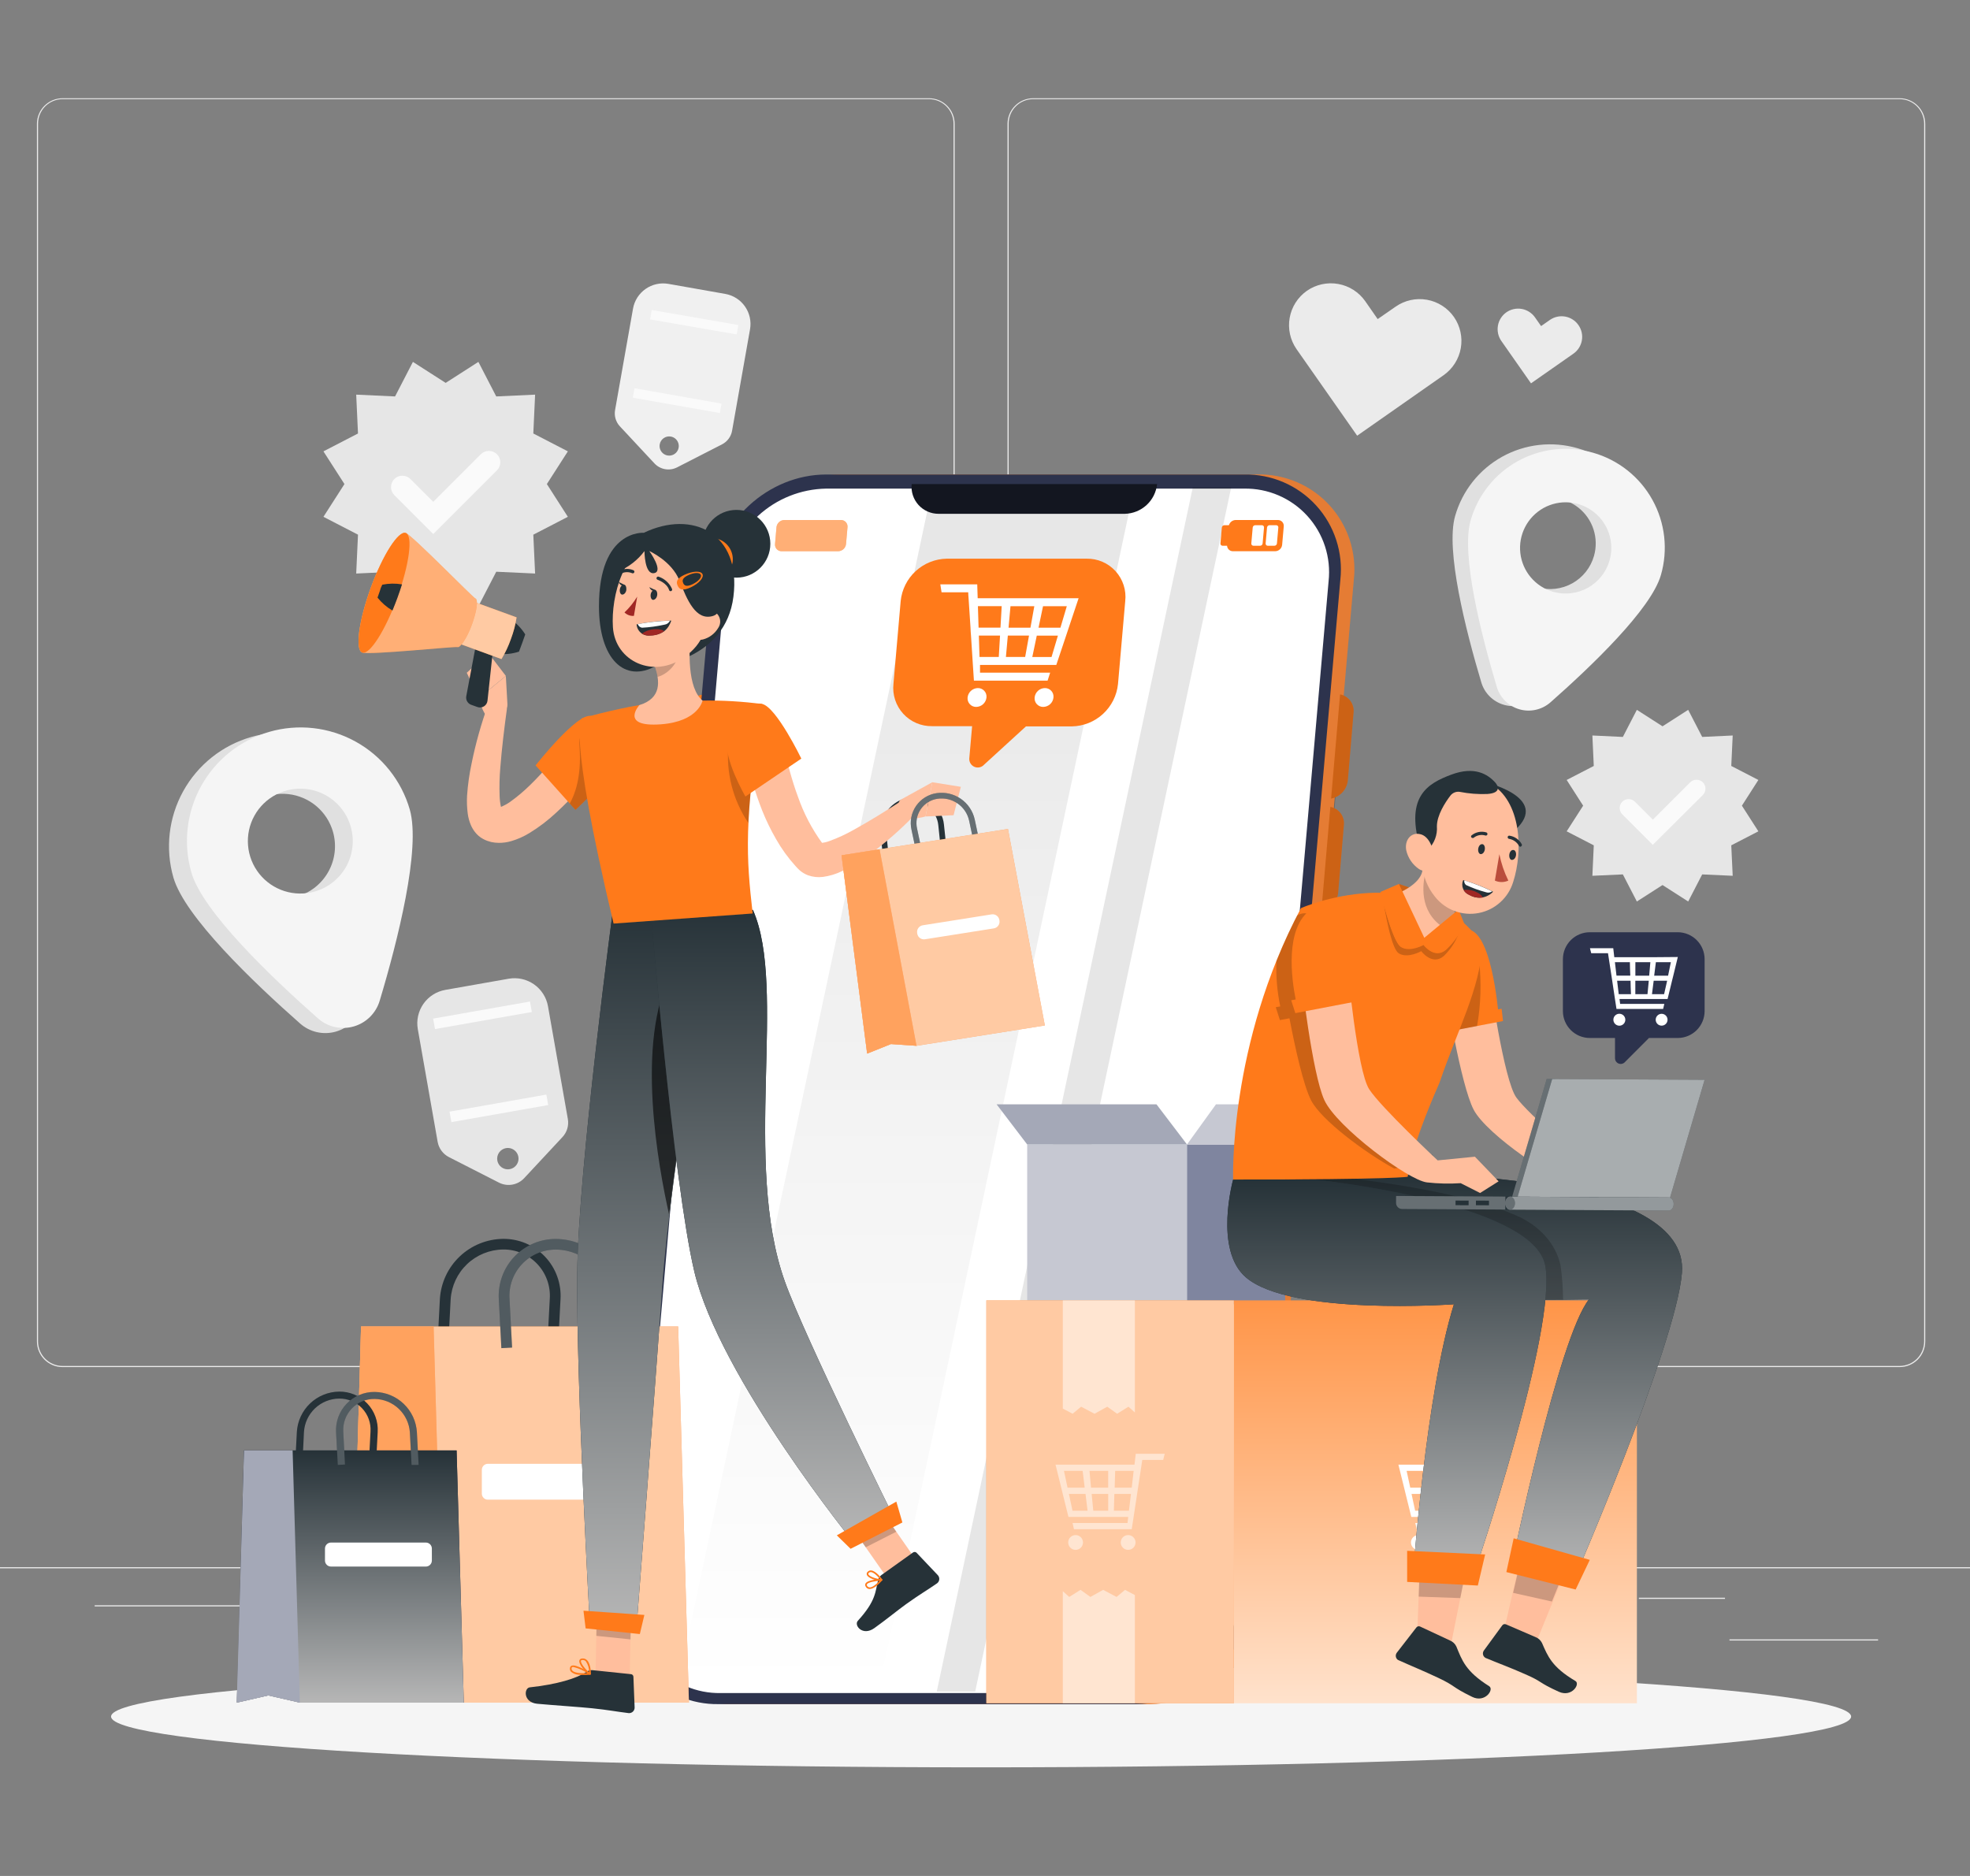 <svg width="252" height="240" viewBox="0 0 252 240" fill="none" xmlns="http://www.w3.org/2000/svg">
<rect x="0" y="0" width="252" height="240" fill="#808080" stroke="none"/>
<g clip-path="url(#clip0_180_6278)">
<path d="M240.243 209.733H221.232V209.877H240.243V209.733Z" fill="#EBEBEB"/>
<path d="M172.12 211.295H167.132V211.438H172.12V211.295Z" fill="#EBEBEB"/>
<path d="M220.658 204.406H209.643V204.55H220.658V204.406Z" fill="#EBEBEB"/>
<path d="M36.903 205.371H12.112V205.514H36.903V205.371Z" fill="#EBEBEB"/>
<path d="M45.651 205.371H42.018V205.514H45.651V205.371Z" fill="#EBEBEB"/>
<path d="M111.236 207.793H57.464V207.937H111.236V207.793Z" fill="#EBEBEB"/>
<path d="M118.842 174.897H8.002C7.133 174.897 6.299 174.552 5.685 173.937C5.07 173.323 4.725 172.489 4.725 171.62V15.819C4.732 14.954 5.081 14.128 5.695 13.52C6.309 12.911 7.138 12.57 8.002 12.57H118.842C119.272 12.57 119.698 12.655 120.096 12.819C120.493 12.984 120.855 13.226 121.159 13.53C121.463 13.834 121.705 14.196 121.87 14.593C122.034 14.991 122.119 15.417 122.119 15.848V171.62C122.119 172.05 122.034 172.476 121.87 172.874C121.705 173.272 121.463 173.633 121.159 173.937C120.855 174.242 120.493 174.483 120.096 174.648C119.698 174.812 119.272 174.897 118.842 174.897ZM8.002 12.685C7.171 12.686 6.375 13.017 5.788 13.604C5.2 14.192 4.87 14.988 4.868 15.819V171.62C4.87 172.45 5.2 173.247 5.788 173.834C6.375 174.421 7.171 174.752 8.002 174.754H118.842C119.672 174.752 120.469 174.421 121.056 173.834C121.643 173.247 121.974 172.45 121.976 171.62V15.819C121.974 14.988 121.643 14.192 121.056 13.604C120.469 13.017 119.672 12.686 118.842 12.685H8.002Z" fill="#EBEBEB"/>
<path d="M242.998 174.897H132.158C131.289 174.897 130.455 174.552 129.841 173.937C129.226 173.323 128.881 172.489 128.881 171.62V15.819C128.888 14.954 129.237 14.128 129.851 13.52C130.465 12.911 131.294 12.57 132.158 12.57H242.998C243.867 12.57 244.701 12.915 245.315 13.53C245.93 14.145 246.275 14.978 246.275 15.848V171.62C246.275 172.489 245.93 173.323 245.315 173.937C244.701 174.552 243.867 174.897 242.998 174.897ZM132.158 12.685C131.328 12.686 130.531 13.017 129.944 13.604C129.357 14.192 129.026 14.988 129.024 15.819V171.62C129.026 172.45 129.357 173.247 129.944 173.834C130.531 174.421 131.328 174.752 132.158 174.754H242.998C243.829 174.752 244.625 174.421 245.212 173.834C245.8 173.247 246.13 172.45 246.132 171.62V15.819C246.13 14.988 245.8 14.192 245.212 13.604C244.625 13.017 243.829 12.686 242.998 12.685H132.158Z" fill="#EBEBEB"/>
<path d="M269 200.498H-18V200.641H269V200.498Z" fill="#EBEBEB"/>
<path d="M57.01 48.984L61.195 46.298L63.479 50.718L68.45 50.488L68.221 55.459L72.64 57.744L69.954 61.928L72.64 66.118L68.221 68.403L68.45 73.374L63.479 73.144L61.195 77.564L57.01 74.878L52.82 77.564L50.536 73.144L45.565 73.374L45.794 68.403L41.374 66.118L44.061 61.928L41.374 57.744L45.794 55.459L45.565 50.488L50.536 50.718L52.82 46.298L57.01 48.984Z" fill="#E6E6E6"/>
<path d="M55.42 68.323L50.444 63.346C50.17 63.073 50.017 62.702 50.017 62.316C50.017 61.929 50.17 61.559 50.444 61.285C50.717 61.012 51.087 60.859 51.474 60.859C51.86 60.859 52.231 61.012 52.504 61.285L55.42 64.201L61.51 58.111C61.784 57.838 62.154 57.685 62.541 57.685C62.927 57.685 63.297 57.838 63.571 58.111C63.844 58.385 63.997 58.755 63.997 59.141C63.997 59.528 63.844 59.898 63.571 60.172L55.42 68.323Z" fill="#FAFAFA"/>
<path d="M212.668 92.919L215.951 90.812L217.742 94.279L221.645 94.095L221.462 97.993L224.929 99.784L222.822 103.073L224.929 106.356L221.462 108.147L221.645 112.044L217.742 111.866L215.951 115.333L212.668 113.227L209.385 115.333L207.594 111.866L203.696 112.044L203.874 108.147L200.407 106.356L202.514 103.073L200.407 99.784L203.874 97.993L203.696 94.095L207.594 94.279L209.385 90.812L212.668 92.919Z" fill="#E6E6E6"/>
<path d="M211.422 108.084L207.519 104.18C207.307 103.966 207.188 103.676 207.188 103.374C207.188 103.072 207.307 102.782 207.519 102.567C207.734 102.354 208.025 102.234 208.328 102.234C208.632 102.234 208.923 102.354 209.138 102.567L211.434 104.863L216.209 100.088C216.424 99.874 216.715 99.754 217.019 99.754C217.322 99.754 217.613 99.874 217.828 100.088C218.042 100.303 218.162 100.594 218.162 100.897C218.162 101.2 218.042 101.491 217.828 101.706L211.422 108.084Z" fill="#FAFAFA"/>
<path d="M57.429 148.034L63.829 151.3C64.356 151.567 64.956 151.655 65.538 151.552C66.12 151.448 66.652 151.158 67.055 150.726L71.951 145.468C72.235 145.164 72.445 144.799 72.564 144.401C72.684 144.003 72.71 143.582 72.64 143.172L70.097 128.73C69.896 127.598 69.253 126.591 68.311 125.932C67.368 125.272 66.202 125.013 65.069 125.212L56.964 126.641C56.403 126.74 55.867 126.949 55.386 127.255C54.906 127.561 54.49 127.959 54.163 128.426C53.837 128.893 53.605 129.42 53.482 129.976C53.359 130.533 53.346 131.108 53.446 131.669L55.988 146.105C56.065 146.516 56.235 146.903 56.484 147.237C56.734 147.572 57.057 147.844 57.429 148.034ZM64.719 146.886C64.985 146.838 65.26 146.87 65.508 146.978C65.756 147.086 65.966 147.265 66.113 147.493C66.259 147.72 66.334 147.986 66.329 148.257C66.323 148.527 66.238 148.79 66.083 149.012C65.928 149.234 65.711 149.405 65.459 149.503C65.206 149.601 64.931 149.622 64.666 149.564C64.402 149.505 64.162 149.369 63.975 149.174C63.788 148.978 63.663 148.731 63.617 148.465C63.555 148.109 63.636 147.744 63.843 147.448C64.049 147.152 64.364 146.95 64.719 146.886Z" fill="#E6E6E6"/>
<path d="M57.742 143.558L70.127 141.375L69.891 140.035L57.506 142.219L57.742 143.558Z" fill="#FAFAFA"/>
<path d="M55.645 131.653L68.03 129.469L67.794 128.13L55.408 130.314L55.645 131.653Z" fill="#FAFAFA"/>
<path d="M79.304 54.552L83.713 59.282C84.075 59.67 84.553 59.93 85.076 60.022C85.599 60.115 86.138 60.034 86.611 59.793L92.351 56.854C92.689 56.683 92.982 56.436 93.207 56.132C93.433 55.828 93.584 55.476 93.648 55.103L95.945 42.119C96.123 41.101 95.89 40.053 95.297 39.207C94.704 38.36 93.8 37.783 92.782 37.602L85.498 36.316C84.478 36.138 83.429 36.371 82.581 36.965C81.733 37.559 81.155 38.465 80.975 39.485L78.679 52.463C78.613 52.836 78.635 53.219 78.744 53.582C78.852 53.945 79.044 54.277 79.304 54.552ZM85.808 55.849C86.047 55.891 86.269 56.002 86.446 56.169C86.622 56.337 86.745 56.553 86.798 56.79C86.852 57.027 86.834 57.275 86.746 57.502C86.659 57.728 86.506 57.924 86.307 58.064C86.109 58.204 85.873 58.282 85.63 58.288C85.387 58.294 85.147 58.228 84.942 58.097C84.737 57.967 84.575 57.779 84.476 57.557C84.378 57.334 84.348 57.088 84.39 56.848C84.446 56.528 84.627 56.243 84.892 56.056C85.158 55.869 85.487 55.794 85.808 55.849Z" fill="#F0F0F0"/>
<path d="M80.95 50.875L92.086 52.839L92.299 51.635L81.163 49.671L80.95 50.875Z" fill="#FAFAFA"/>
<path d="M83.159 40.86L94.241 42.782L94.449 41.584L83.367 39.662L83.159 40.86Z" fill="#FAFAFA"/>
<path d="M185.988 40.553C185.173 39.389 183.93 38.596 182.53 38.348C181.131 38.101 179.691 38.419 178.526 39.232L176.23 40.822L174.635 38.526C173.818 37.365 172.574 36.574 171.176 36.327C169.778 36.079 168.338 36.395 167.173 37.206C166.011 38.023 165.22 39.267 164.973 40.665C164.725 42.063 165.042 43.502 165.852 44.668L173.607 55.741L184.685 47.986C185.837 47.168 186.62 45.928 186.864 44.537C187.108 43.145 186.793 41.714 185.988 40.553Z" fill="#EBEBEB"/>
<path d="M201.911 41.586C201.714 41.302 201.462 41.06 201.171 40.874C200.88 40.687 200.555 40.56 200.215 40.5C199.874 40.44 199.526 40.447 199.188 40.522C198.851 40.597 198.532 40.738 198.249 40.937L197.135 41.718L196.355 40.604C195.954 40.033 195.344 39.645 194.658 39.523C193.971 39.402 193.265 39.557 192.692 39.956C192.122 40.358 191.735 40.969 191.614 41.657C191.494 42.344 191.65 43.051 192.05 43.623L195.844 49.042L201.268 45.248C201.551 45.05 201.793 44.798 201.979 44.507C202.164 44.216 202.291 43.891 202.35 43.55C202.41 43.21 202.402 42.861 202.327 42.524C202.251 42.187 202.11 41.868 201.911 41.586Z" fill="#EBEBEB"/>
<path d="M32.145 94.285C28.44 95.348 25.309 97.84 23.441 101.211C21.573 104.582 21.119 108.557 22.18 112.262C23.621 117.273 32.409 125.671 38.39 130.946C39.003 131.488 39.743 131.867 40.542 132.048C41.34 132.228 42.172 132.205 42.959 131.98C43.746 131.754 44.463 131.334 45.045 130.758C45.627 130.182 46.055 129.469 46.288 128.684C48.584 121.045 51.563 109.26 50.128 104.249C49.602 102.414 48.72 100.7 47.531 99.206C46.342 97.712 44.871 96.466 43.201 95.541C41.531 94.616 39.695 94.028 37.798 93.813C35.901 93.597 33.98 93.758 32.145 94.285ZM37.999 114.702C36.725 115.068 35.371 115.048 34.108 114.645C32.844 114.241 31.729 113.472 30.903 112.435C30.077 111.397 29.577 110.138 29.467 108.817C29.356 107.496 29.64 106.171 30.282 105.011C30.925 103.851 31.896 102.907 33.075 102.3C34.254 101.692 35.586 101.447 36.904 101.597C38.221 101.746 39.465 102.283 40.477 103.139C41.49 103.996 42.225 105.133 42.592 106.408C43.082 108.116 42.874 109.95 42.013 111.506C41.152 113.061 39.708 114.211 37.999 114.702Z" fill="#E0E0E0"/>
<path d="M34.418 93.636C30.718 94.703 27.593 97.195 25.729 100.565C23.865 103.935 23.414 107.906 24.476 111.608C25.917 116.619 34.705 125.022 40.686 130.297C41.302 130.838 42.044 131.214 42.844 131.392C43.643 131.57 44.475 131.543 45.262 131.314C46.049 131.085 46.765 130.662 47.345 130.083C47.924 129.504 48.349 128.788 48.578 128.001C50.874 120.361 53.853 108.583 52.418 103.566C51.89 101.732 51.004 100.019 49.813 98.527C48.622 97.035 47.148 95.792 45.477 94.87C43.805 93.948 41.968 93.364 40.07 93.152C38.172 92.941 36.252 93.105 34.418 93.636ZM40.273 114.053C38.997 114.421 37.641 114.401 36.377 113.998C35.112 113.595 33.995 112.826 33.168 111.788C32.341 110.75 31.84 109.49 31.729 108.167C31.618 106.844 31.901 105.518 32.544 104.357C33.186 103.196 34.159 102.251 35.339 101.642C36.518 101.034 37.852 100.788 39.171 100.938C40.49 101.087 41.735 101.625 42.748 102.482C43.762 103.339 44.498 104.477 44.865 105.753C45.108 106.6 45.183 107.486 45.084 108.361C44.986 109.237 44.715 110.084 44.289 110.855C43.862 111.626 43.288 112.305 42.599 112.854C41.91 113.402 41.119 113.81 40.273 114.053Z" fill="#F5F5F5"/>
<path d="M201.79 57.342C200.193 56.88 198.52 56.738 196.868 56.925C195.216 57.111 193.617 57.621 192.162 58.427C190.708 59.233 189.427 60.318 188.393 61.62C187.359 62.922 186.593 64.416 186.137 66.015C184.886 70.383 187.498 80.641 189.484 87.293C189.686 87.979 190.058 88.602 190.566 89.105C191.073 89.608 191.699 89.975 192.387 90.171C193.074 90.368 193.799 90.387 194.496 90.228C195.193 90.07 195.838 89.737 196.372 89.262C201.584 84.67 209.235 77.357 210.487 72.995C210.948 71.396 211.089 69.722 210.901 68.069C210.713 66.415 210.201 64.815 209.393 63.361C208.584 61.906 207.497 60.625 206.192 59.593C204.888 58.56 203.392 57.795 201.79 57.342ZM196.676 75.136C195.567 74.818 194.577 74.178 193.832 73.297C193.086 72.417 192.618 71.335 192.487 70.189C192.356 69.042 192.567 67.883 193.095 66.857C193.622 65.831 194.442 64.984 195.45 64.423C196.458 63.862 197.61 63.613 198.76 63.707C199.91 63.8 201.007 64.233 201.911 64.949C202.816 65.665 203.488 66.633 203.842 67.731C204.196 68.829 204.218 70.008 203.903 71.118C203.693 71.857 203.34 72.547 202.863 73.149C202.386 73.752 201.795 74.254 201.123 74.627C200.452 75 199.714 75.237 198.95 75.325C198.187 75.412 197.414 75.348 196.676 75.136Z" fill="#E0E0E0"/>
<path d="M203.771 57.916C202.174 57.454 200.501 57.312 198.849 57.498C197.196 57.685 195.597 58.196 194.143 59.001C192.689 59.807 191.408 60.892 190.374 62.194C189.34 63.496 188.573 64.99 188.118 66.589C186.867 70.951 189.478 81.215 191.464 87.867C191.667 88.553 192.039 89.176 192.546 89.679C193.054 90.182 193.68 90.549 194.367 90.746C195.054 90.942 195.78 90.962 196.476 90.802C197.173 90.644 197.818 90.311 198.352 89.836C203.559 85.244 211.21 77.931 212.461 73.569C212.923 71.971 213.064 70.297 212.877 68.644C212.689 66.991 212.177 65.391 211.369 63.936C210.562 62.482 209.475 61.201 208.171 60.168C206.867 59.135 205.372 58.37 203.771 57.916ZM198.674 75.71C197.564 75.393 196.574 74.754 195.827 73.873C195.081 72.993 194.612 71.912 194.48 70.765C194.348 69.618 194.559 68.459 195.086 67.432C195.613 66.405 196.432 65.558 197.441 64.996C198.449 64.435 199.601 64.186 200.752 64.279C201.902 64.373 202.999 64.805 203.903 65.521C204.808 66.238 205.48 67.206 205.835 68.305C206.189 69.403 206.21 70.582 205.895 71.692C205.47 73.182 204.471 74.443 203.116 75.197C201.762 75.95 200.164 76.135 198.674 75.71Z" fill="#F5F5F5"/>
<path d="M125.5 226.104C186.965 226.104 236.793 223.195 236.793 219.606C236.793 216.017 186.965 213.108 125.5 213.108C64.034 213.108 14.207 216.017 14.207 219.606C14.207 223.195 64.034 226.104 125.5 226.104Z" fill="#F5F5F5"/>
<path d="M90.2 88.837H96.341C96.646 88.832 96.948 88.891 97.228 89.01C97.508 89.13 97.759 89.308 97.965 89.532C98.171 89.756 98.328 90.021 98.424 90.31C98.52 90.599 98.553 90.905 98.522 91.208L97.374 104.163C97.309 104.808 97.009 105.406 96.532 105.845C96.055 106.284 95.434 106.533 94.786 106.545H88.65C88.345 106.55 88.042 106.49 87.762 106.37C87.482 106.249 87.231 106.07 87.025 105.845C86.819 105.619 86.664 105.353 86.569 105.063C86.474 104.773 86.442 104.467 86.474 104.163L87.617 91.208C87.685 90.566 87.985 89.971 88.46 89.535C88.936 89.099 89.554 88.85 90.2 88.837Z" fill="#FF7A1A"/>
<path opacity="0.2" d="M158.907 86.071H168.505C168.981 86.062 169.454 86.155 169.892 86.344C170.329 86.532 170.722 86.811 171.044 87.163C171.365 87.515 171.608 87.931 171.756 88.384C171.904 88.837 171.954 89.316 171.903 89.79L170.72 103.319C170.617 104.322 170.153 105.252 169.413 105.937C168.673 106.622 167.71 107.013 166.702 107.039H157.071C156.595 107.046 156.122 106.953 155.685 106.764C155.248 106.575 154.856 106.296 154.536 105.944C154.215 105.592 153.972 105.176 153.825 104.724C153.677 104.271 153.627 103.793 153.678 103.319L154.861 89.79C154.964 88.783 155.433 87.848 156.179 87.163C156.924 86.478 157.895 86.089 158.907 86.071Z" fill="black"/>
<path opacity="0.2" d="M156.939 108.549H166.542C167.018 108.541 167.49 108.635 167.927 108.823C168.364 109.012 168.756 109.291 169.077 109.643C169.398 109.995 169.64 110.411 169.788 110.863C169.935 111.316 169.985 111.795 169.934 112.268L168.752 125.797C168.649 126.805 168.181 127.74 167.435 128.426C166.689 129.111 165.718 129.499 164.705 129.517H155.108C154.631 129.525 154.158 129.432 153.721 129.244C153.283 129.055 152.89 128.776 152.569 128.424C152.247 128.072 152.004 127.656 151.856 127.203C151.708 126.75 151.658 126.271 151.71 125.797L152.898 112.268C153 111.261 153.468 110.327 154.212 109.641C154.957 108.956 155.927 108.567 156.939 108.549Z" fill="black"/>
<path d="M107.425 60.706H160.899C162.623 60.675 164.333 61.012 165.916 61.694C167.499 62.376 168.919 63.387 170.08 64.661C171.242 65.934 172.119 67.441 172.653 69.08C173.187 70.719 173.365 72.453 173.177 74.166L161.766 204.562C161.394 208.205 159.7 211.587 157.004 214.066C154.308 216.546 150.797 217.951 147.134 218.016H93.661C91.938 218.047 90.228 217.71 88.645 217.028C87.063 216.347 85.643 215.336 84.482 214.063C83.32 212.79 82.443 211.284 81.909 209.646C81.374 208.008 81.195 206.275 81.383 204.562L92.782 74.166C93.153 70.519 94.848 67.135 97.547 64.654C100.245 62.173 103.76 60.768 107.425 60.706Z" fill="#FF7A1A"/>
<path opacity="0.2" d="M107.425 60.706H160.899C162.623 60.675 164.333 61.012 165.916 61.694C167.499 62.376 168.919 63.387 170.08 64.661C171.242 65.934 172.119 67.441 172.653 69.08C173.187 70.719 173.365 72.453 173.177 74.166L161.766 204.562C161.394 208.205 159.7 211.587 157.004 214.066C154.308 216.546 150.797 217.951 147.134 218.016H93.661C91.938 218.047 90.228 217.71 88.645 217.028C87.063 216.347 85.643 215.336 84.482 214.063C83.32 212.79 82.443 211.284 81.909 209.646C81.374 208.008 81.195 206.275 81.383 204.562L92.782 74.166C93.153 70.519 94.848 67.135 97.547 64.654C100.245 62.173 103.76 60.768 107.425 60.706Z" fill="#7F859F"/>
<path d="M105.697 60.706H159.177C160.9 60.676 162.61 61.013 164.193 61.696C165.775 62.378 167.195 63.389 168.356 64.663C169.518 65.936 170.395 67.442 170.929 69.081C171.463 70.719 171.643 72.453 171.455 74.166L160.044 204.562C159.671 208.205 157.977 211.586 155.281 214.065C152.585 216.544 149.074 217.95 145.413 218.016H91.939C90.215 218.048 88.505 217.712 86.922 217.03C85.339 216.349 83.919 215.338 82.757 214.065C81.596 212.792 80.719 211.286 80.185 209.647C79.651 208.009 79.472 206.275 79.661 204.562L91.061 74.166C91.715 66.733 98.27 60.706 105.697 60.706Z" fill="#2D334D"/>
<path d="M169.952 74.363L158.546 204.753C158.216 207.961 156.722 210.938 154.347 213.121C151.972 215.304 148.879 216.541 145.654 216.6H92.18C90.663 216.628 89.157 216.332 87.763 215.732C86.368 215.132 85.118 214.242 84.095 213.121C83.072 212 82.299 210.674 81.829 209.231C81.358 207.788 81.2 206.261 81.366 204.753L92.777 74.363C93.106 71.154 94.599 68.176 96.973 65.993C99.347 63.809 102.438 62.57 105.664 62.51H159.137C160.655 62.483 162.161 62.779 163.556 63.38C164.95 63.98 166.2 64.871 167.223 65.992C168.246 67.114 169.019 68.44 169.489 69.883C169.96 71.327 170.117 72.854 169.952 74.363Z" fill="white"/>
<g opacity="0.1">
<path d="M92.077 216.403H112.35L145.103 62.313H119.273L86.796 215.1C88.422 215.964 90.236 216.411 92.077 216.403Z" fill="url(#paint0_linear_180_6278)"/>
<path d="M157.501 62.313H152.588L119.83 216.403H124.749L157.501 62.313Z" fill="black"/>
</g>
<path d="M116.62 61.934C116.57 62.415 116.622 62.902 116.773 63.361C116.924 63.821 117.169 64.244 117.494 64.603C117.819 64.961 118.216 65.247 118.659 65.442C119.102 65.637 119.581 65.736 120.064 65.734H143.885C144.918 65.712 145.907 65.313 146.667 64.614C147.427 63.914 147.905 62.961 148.013 61.934H116.62Z" fill="#131620"/>
<path d="M158.064 66.526H163.471C163.575 66.525 163.679 66.547 163.775 66.589C163.87 66.631 163.956 66.693 164.027 66.77C164.097 66.848 164.15 66.939 164.183 67.038C164.216 67.138 164.227 67.243 164.217 67.347L164.01 69.7C163.988 69.922 163.885 70.128 163.721 70.279C163.557 70.431 163.344 70.517 163.121 70.521H157.713C157.609 70.522 157.505 70.502 157.408 70.46C157.312 70.418 157.226 70.356 157.155 70.279C157.085 70.201 157.032 70.109 156.999 70.01C156.967 69.91 156.956 69.805 156.967 69.7L157.174 67.347C157.196 67.125 157.299 66.919 157.463 66.768C157.627 66.617 157.841 66.531 158.064 66.526Z" fill="#FF7A1A"/>
<path d="M100.33 66.526H107.569C107.687 66.525 107.804 66.548 107.912 66.595C108.021 66.642 108.118 66.712 108.198 66.799C108.277 66.886 108.338 66.989 108.375 67.102C108.412 67.214 108.425 67.333 108.412 67.45L108.223 69.597C108.198 69.847 108.082 70.08 107.896 70.25C107.711 70.42 107.47 70.517 107.218 70.521H99.98C99.862 70.523 99.745 70.499 99.637 70.452C99.529 70.405 99.432 70.335 99.353 70.248C99.274 70.161 99.214 70.057 99.178 69.945C99.141 69.833 99.129 69.714 99.142 69.597L99.326 67.45C99.351 67.2 99.468 66.968 99.653 66.797C99.838 66.627 100.079 66.53 100.33 66.526Z" fill="#FF7A1A"/>
<path opacity="0.4" d="M100.33 66.526H107.569C107.687 66.525 107.804 66.548 107.912 66.595C108.021 66.642 108.118 66.712 108.198 66.799C108.277 66.886 108.338 66.989 108.375 67.102C108.412 67.214 108.425 67.333 108.412 67.45L108.223 69.597C108.198 69.847 108.082 70.08 107.896 70.25C107.711 70.42 107.47 70.517 107.218 70.521H99.98C99.862 70.523 99.745 70.499 99.637 70.452C99.529 70.405 99.432 70.335 99.353 70.248C99.274 70.161 99.214 70.057 99.178 69.945C99.141 69.833 99.129 69.714 99.142 69.597L99.326 67.45C99.351 67.2 99.468 66.968 99.653 66.797C99.838 66.627 100.079 66.53 100.33 66.526Z" fill="white"/>
<path d="M156.623 67.192H157.472C157.511 67.191 157.549 67.198 157.585 67.213C157.62 67.228 157.652 67.25 157.678 67.279C157.704 67.307 157.724 67.34 157.736 67.377C157.748 67.413 157.752 67.452 157.748 67.49L157.57 69.522C157.562 69.603 157.524 69.679 157.463 69.734C157.403 69.789 157.324 69.82 157.243 69.821H156.393C156.355 69.822 156.317 69.815 156.281 69.8C156.246 69.785 156.214 69.762 156.188 69.734C156.162 69.706 156.142 69.672 156.13 69.636C156.118 69.599 156.114 69.561 156.118 69.522L156.296 67.49C156.304 67.409 156.342 67.334 156.402 67.279C156.463 67.224 156.541 67.193 156.623 67.192Z" fill="#FF7A1A"/>
<path d="M162.397 67.192H163.253C163.291 67.192 163.328 67.2 163.363 67.215C163.398 67.23 163.429 67.253 163.454 67.281C163.48 67.309 163.499 67.342 163.511 67.378C163.522 67.414 163.526 67.453 163.522 67.49L163.344 69.522C163.337 69.603 163.301 69.678 163.241 69.733C163.182 69.789 163.104 69.82 163.023 69.821H162.168C162.13 69.821 162.092 69.813 162.057 69.798C162.023 69.783 161.992 69.76 161.966 69.732C161.941 69.704 161.921 69.671 161.91 69.634C161.898 69.598 161.894 69.56 161.898 69.522L162.076 67.49C162.083 67.41 162.12 67.334 162.179 67.279C162.239 67.224 162.316 67.193 162.397 67.192Z" fill="white"/>
<path d="M160.566 67.192H161.422C161.46 67.192 161.497 67.2 161.532 67.215C161.567 67.23 161.598 67.253 161.623 67.281C161.649 67.309 161.668 67.342 161.68 67.378C161.691 67.414 161.695 67.453 161.691 67.49L161.513 69.522C161.506 69.603 161.47 69.678 161.41 69.733C161.351 69.789 161.273 69.82 161.192 69.821H160.337C160.299 69.821 160.261 69.813 160.226 69.798C160.192 69.783 160.161 69.76 160.135 69.732C160.11 69.704 160.09 69.671 160.079 69.634C160.067 69.598 160.063 69.56 160.067 69.522L160.245 67.49C160.252 67.41 160.289 67.334 160.348 67.279C160.408 67.224 160.485 67.193 160.566 67.192Z" fill="white"/>
<path d="M170.175 103.228L169.027 116.562C169.589 116.454 170.101 116.168 170.488 115.746C170.874 115.324 171.115 114.789 171.174 114.22L171.908 105.558C171.967 105.023 171.82 104.485 171.499 104.053C171.177 103.62 170.704 103.326 170.175 103.228Z" fill="#FF7A1A"/>
<path opacity="0.2" d="M170.175 103.228L169.027 116.562C169.589 116.454 170.101 116.168 170.488 115.746C170.874 115.324 171.115 114.789 171.174 114.22L171.908 105.558C171.967 105.023 171.82 104.485 171.499 104.053C171.177 103.62 170.704 103.326 170.175 103.228Z" fill="black"/>
<path d="M171.42 88.837L170.272 102.171C170.833 102.064 171.345 101.779 171.73 101.358C172.116 100.937 172.356 100.403 172.413 99.835L173.142 91.208C173.209 90.668 173.068 90.123 172.749 89.683C172.429 89.243 171.954 88.941 171.42 88.837Z" fill="#FF7A1A"/>
<path opacity="0.2" d="M171.42 88.837L170.272 102.171C170.833 102.064 171.345 101.779 171.73 101.358C172.116 100.937 172.356 100.403 172.413 99.835L173.142 91.208C173.209 90.668 173.068 90.123 172.749 89.683C172.429 89.243 171.954 88.941 171.42 88.837Z" fill="black"/>
<path d="M214.636 119.265H203.369C202.455 119.265 201.579 119.628 200.934 120.274C200.288 120.92 199.925 121.796 199.925 122.709V129.379C199.932 130.287 200.299 131.156 200.944 131.796C201.589 132.435 202.46 132.794 203.369 132.794H206.589V135.395C206.591 135.537 206.634 135.677 206.715 135.795C206.795 135.913 206.908 136.005 207.04 136.059C207.172 136.114 207.317 136.128 207.458 136.101C207.598 136.073 207.727 136.006 207.829 135.905L210.934 132.794H214.636C215.54 132.787 216.404 132.425 217.043 131.786C217.682 131.147 218.044 130.282 218.052 129.379V122.68C218.044 121.777 217.682 120.913 217.043 120.274C216.404 119.635 215.54 119.273 214.636 119.265Z" fill="#2D334D"/>
<path d="M211.91 122.456H206.497C206.446 122.003 206.417 121.779 206.365 121.308H203.386C203.449 121.567 203.484 121.693 203.547 121.951H205.694C205.722 122.141 205.74 122.238 205.768 122.434C205.912 123.381 205.986 123.851 206.13 124.798C206.164 125.057 206.187 125.183 206.228 125.441C206.371 126.388 206.44 126.859 206.583 127.806C206.664 128.317 206.704 128.57 206.779 129.075H212.748C212.806 128.816 212.834 128.69 212.897 128.432H207.244C207.215 128.185 207.198 128.059 207.169 127.806H213.316L213.89 125.441C213.954 125.183 213.982 125.057 214.051 124.798C214.281 123.851 214.401 123.381 214.625 122.434L211.91 122.456ZM206.578 123.094H208.495C208.495 123.788 208.524 124.133 208.546 124.816H206.779L206.578 123.094ZM207.066 127.192C206.979 126.497 206.939 126.153 206.859 125.47H208.581C208.581 126.159 208.61 126.503 208.633 127.192H207.066ZM210.745 127.192H209.189C209.189 126.497 209.189 126.153 209.189 125.47H210.911C210.837 126.153 210.808 126.497 210.745 127.192ZM210.963 124.821H209.195C209.195 124.133 209.195 123.788 209.195 123.099H211.112C211.055 123.788 211.026 124.133 210.963 124.821ZM212.869 127.192H211.319C211.405 126.497 211.445 126.153 211.537 125.47H213.259L212.869 127.192ZM213.38 124.821H211.6C211.692 124.133 211.732 123.788 211.818 123.099H213.735C213.598 123.788 213.523 124.133 213.38 124.821Z" fill="white"/>
<path d="M207.146 129.695C206.995 129.695 206.847 129.739 206.722 129.823C206.596 129.907 206.498 130.026 206.44 130.166C206.383 130.305 206.368 130.459 206.397 130.607C206.426 130.755 206.499 130.891 206.606 130.998C206.713 131.105 206.849 131.177 206.997 131.207C207.145 131.236 207.298 131.221 207.438 131.163C207.577 131.106 207.697 131.008 207.781 130.882C207.864 130.757 207.909 130.609 207.909 130.458C207.909 130.256 207.829 130.061 207.686 129.918C207.542 129.775 207.348 129.695 207.146 129.695Z" fill="white"/>
<path d="M212.553 131.216C212.972 131.216 213.311 130.877 213.311 130.458C213.311 130.04 212.972 129.7 212.553 129.7C212.135 129.7 211.795 130.04 211.795 130.458C211.795 130.877 212.135 131.216 212.553 131.216Z" fill="white"/>
<path d="M138.995 71.474H121.109C119.634 71.5 118.219 72.066 117.133 73.064C116.047 74.062 115.364 75.424 115.214 76.892L114.29 87.483C114.214 88.172 114.286 88.87 114.501 89.53C114.716 90.19 115.069 90.796 115.536 91.309C116.004 91.822 116.575 92.229 117.213 92.503C117.85 92.778 118.538 92.913 119.232 92.901H124.352L123.991 97.022C123.973 97.249 124.027 97.474 124.144 97.668C124.261 97.862 124.437 98.014 124.645 98.104C124.853 98.193 125.084 98.215 125.306 98.166C125.527 98.117 125.728 98 125.879 97.832L131.24 92.93H137.118C138.593 92.903 140.007 92.336 141.093 91.338C142.179 90.34 142.862 88.979 143.013 87.511L143.937 76.921C144.018 76.229 143.949 75.528 143.736 74.865C143.523 74.201 143.171 73.591 142.703 73.075C142.235 72.559 141.662 72.15 141.022 71.873C140.383 71.597 139.692 71.461 138.995 71.474Z" fill="#FF7A1A"/>
<path d="M133.645 76.536H125.064L125.007 74.757H120.283C120.346 75.165 120.38 75.365 120.443 75.773H123.853C123.853 76.077 123.882 76.232 123.899 76.536C123.996 78.04 124.048 78.792 124.146 80.296C124.146 80.698 124.186 80.904 124.209 81.312C124.306 82.81 124.358 83.562 124.45 85.066C124.507 85.87 124.53 86.271 124.582 87.075H134.007L134.334 86.059H125.363V85.066H135.121C135.626 83.562 135.878 82.81 136.378 81.312L136.716 80.296C137.221 78.792 137.474 78.04 137.973 76.536H133.645ZM125.093 77.552H128.135C128.072 78.649 128.043 79.194 127.98 80.296H125.179L125.093 77.552ZM125.299 84.05L125.213 81.312H127.923C127.86 82.408 127.825 82.954 127.762 84.05H125.299ZM131.137 84.05H128.675C128.772 82.954 128.824 82.408 128.921 81.312H131.631C131.436 82.408 131.338 82.954 131.137 84.05ZM131.814 80.302H129.013C129.117 79.2 129.162 78.654 129.26 77.558H132.308C132.107 78.649 132.01 79.194 131.814 80.302ZM134.512 84.056H132.05L132.624 81.318H135.327C135.012 82.408 134.845 82.954 134.512 84.05V84.056ZM135.66 80.302H132.848C133.083 79.2 133.198 78.654 133.422 77.558H136.464C136.142 78.649 135.976 79.194 135.649 80.302H135.66Z" fill="white"/>
<path d="M125.087 88.028C124.758 88.033 124.443 88.159 124.201 88.381C123.959 88.603 123.806 88.906 123.773 89.233C123.756 89.387 123.773 89.542 123.821 89.689C123.869 89.835 123.948 89.97 124.052 90.084C124.156 90.198 124.284 90.289 124.425 90.35C124.567 90.411 124.72 90.441 124.875 90.439C125.203 90.433 125.519 90.308 125.761 90.086C126.003 89.864 126.156 89.56 126.189 89.233C126.205 89.08 126.189 88.924 126.141 88.778C126.093 88.631 126.014 88.496 125.91 88.382C125.805 88.269 125.678 88.178 125.536 88.117C125.395 88.056 125.242 88.025 125.087 88.028Z" fill="white"/>
<path d="M133.657 88.028C133.329 88.033 133.015 88.159 132.773 88.381C132.532 88.604 132.381 88.907 132.348 89.233C132.332 89.387 132.349 89.542 132.397 89.689C132.445 89.835 132.524 89.97 132.628 90.084C132.732 90.198 132.859 90.289 133.001 90.35C133.143 90.411 133.296 90.441 133.45 90.439C133.778 90.433 134.093 90.307 134.334 90.085C134.576 89.863 134.727 89.56 134.759 89.233C134.775 89.08 134.759 88.924 134.711 88.778C134.663 88.631 134.584 88.496 134.48 88.382C134.375 88.269 134.248 88.178 134.106 88.117C133.965 88.056 133.811 88.025 133.657 88.028Z" fill="white"/>
<path d="M151.847 146.415H131.396V166.867H151.847V146.415Z" fill="#C6C8D2"/>
<path d="M164.4 146.415H151.841V166.867H164.4V146.415Z" fill="#7F859F"/>
<path d="M147.938 141.284H127.486L131.395 146.415H151.841L147.938 141.284Z" fill="#A4A8B7"/>
<path d="M155.544 141.284H168.103L164.406 146.415H151.841L155.544 141.284Z" fill="#C6C8D2"/>
<path d="M209.39 166.362H157.845V217.907H209.39V166.362Z" fill="url(#paint1_linear_180_6278)"/>
<path d="M157.834 166.362H126.172V217.907H157.834V166.362Z" fill="#FF7A1A"/>
<path opacity="0.6" d="M157.834 166.362H126.172V217.907H157.834V166.362Z" fill="white"/>
<path opacity="0.5" d="M135.953 166.362V180.207L137.21 180.867L138.295 179.966L140.011 180.867L141.641 179.966L142.904 180.867L144.351 179.966L145.172 180.706V166.362H135.953Z" fill="white"/>
<path opacity="0.5" d="M145.172 217.907V204.062L143.915 203.396L142.83 204.303L141.113 203.396L139.483 204.303L138.22 203.396L136.774 204.303L135.953 203.563V217.907H145.172Z" fill="white"/>
<path d="M178.882 187.382C179.175 188.558 179.319 189.15 179.611 190.326C179.686 190.642 179.726 190.803 179.806 191.124C180.099 192.301 180.243 192.892 180.535 194.069H188.181C188.141 194.379 188.124 194.534 188.089 194.844H181.046C181.121 195.165 181.155 195.326 181.23 195.642H188.64L188.881 194.069C189.059 192.892 189.151 192.301 189.329 191.124C189.381 190.803 189.404 190.642 189.45 190.326C189.628 189.15 189.719 188.558 189.897 187.382C189.938 187.141 189.955 187.02 189.989 186.779H192.658C192.733 186.463 192.773 186.303 192.853 185.987H189.151C189.082 186.561 189.048 186.819 188.985 187.382H178.882ZM188.64 190.326H186.448C186.448 189.465 186.482 189.035 186.511 188.174H188.893C188.767 189.035 188.721 189.465 188.64 190.326ZM186.344 193.271C186.344 192.41 186.384 191.98 186.407 191.124H188.531L188.273 193.271H186.344ZM183.474 191.124H185.592C185.592 191.98 185.592 192.41 185.592 193.271H183.658C183.606 192.41 183.566 191.98 183.474 191.124ZM183.205 188.174H185.587C185.587 189.035 185.587 189.465 185.587 190.326H183.417C183.337 189.465 183.296 189.035 183.222 188.174H183.205ZM180.564 191.124H182.688C182.791 191.98 182.849 192.41 182.958 193.271H181.023L180.564 191.124ZM179.933 188.174H182.326C182.43 189.035 182.487 189.465 182.59 190.326H180.398L179.933 188.174Z" fill="white"/>
<path d="M188.158 198.282C188.681 198.282 189.105 197.858 189.105 197.335C189.105 196.812 188.681 196.388 188.158 196.388C187.635 196.388 187.211 196.812 187.211 197.335C187.211 197.858 187.635 198.282 188.158 198.282Z" fill="white"/>
<path d="M181.437 198.282C181.96 198.282 182.384 197.858 182.384 197.335C182.384 196.812 181.96 196.388 181.437 196.388C180.914 196.388 180.49 196.812 180.49 197.335C180.49 197.858 180.914 198.282 181.437 198.282Z" fill="white"/>
<g opacity="0.5">
<path d="M135.023 187.382C135.316 188.558 135.459 189.15 135.752 190.326C135.827 190.642 135.867 190.803 135.947 191.124C136.24 192.301 136.383 192.892 136.676 194.069H144.322C144.282 194.379 144.264 194.534 144.23 194.844H137.198C137.273 195.165 137.307 195.326 137.382 195.642H144.769L145.011 194.069C145.188 192.892 145.28 192.301 145.458 191.124C145.504 190.803 145.533 190.642 145.579 190.326C145.757 189.15 145.849 188.558 146.027 187.382L146.118 186.779H148.793C148.868 186.463 148.908 186.303 148.988 185.987H145.286C145.217 186.561 145.183 186.819 145.12 187.382H135.023ZM144.781 190.326H142.588L142.651 188.174H145.016C144.919 189.035 144.867 189.465 144.769 190.326H144.781ZM142.485 193.271C142.514 192.41 142.525 191.98 142.548 191.124H144.672L144.414 193.271H142.485ZM139.644 191.124H141.762C141.762 191.98 141.762 192.41 141.762 193.271H139.85C139.758 192.41 139.718 191.98 139.644 191.124ZM139.368 188.174H141.756C141.756 189.035 141.756 189.465 141.756 190.326H139.563L139.368 188.174ZM136.733 191.124H138.857L139.121 193.271H137.193L136.733 191.124ZM136.102 188.174H138.49C138.593 189.035 138.651 189.465 138.754 190.326H136.561L136.102 188.174Z" fill="white"/>
<path d="M144.31 198.282C144.833 198.282 145.257 197.858 145.257 197.335C145.257 196.812 144.833 196.388 144.31 196.388C143.787 196.388 143.363 196.812 143.363 197.335C143.363 197.858 143.787 198.282 144.31 198.282Z" fill="white"/>
<path d="M137.589 198.282C138.112 198.282 138.536 197.858 138.536 197.335C138.536 196.812 138.112 196.388 137.589 196.388C137.066 196.388 136.642 196.812 136.642 197.335C136.642 197.858 137.066 198.282 137.589 198.282Z" fill="white"/>
</g>
<path d="M190.569 125.344C190.569 125.344 192.36 138.196 193.967 140.411C195.574 142.627 202.795 148.757 202.795 148.757L207.358 148.091L210.418 150.961L208.202 152.494L205.763 151.403C204.387 151.556 203 151.589 201.618 151.501C199.288 151.357 190.184 145.187 188.508 141.967C186.832 138.747 184.938 126.825 184.938 126.825L190.569 125.344Z" fill="#FFBE9D"/>
<path d="M192.085 129.058L191.625 129.138C191.31 126.119 190.047 116.946 186.586 119.3C183.262 121.567 184.198 128.001 184.68 130.406L184.106 130.504L184.611 132.088L192.262 130.625L192.085 129.058Z" fill="#FF7A1A"/>
<path opacity="0.2" d="M189.214 122.99L188.371 121.177L185.725 123.84L184.203 126.136C184.246 127.573 184.411 129.003 184.697 130.412L184.123 130.51L184.628 132.094L188.945 131.267C189.426 128.535 189.516 125.748 189.214 122.99Z" fill="black"/>
<path d="M189.479 99.927C189.479 99.927 198.605 101.902 193.755 106.241L189.737 102.734L189.479 99.927Z" fill="#263238"/>
<path d="M202.146 196.296L196.338 210.525L192.308 208.958L195.557 194.815L202.146 196.296Z" fill="#FFBE9D"/>
<path opacity="0.2" d="M195.844 193.811L193.554 203.781L198.519 204.889L202.433 195.286L195.844 193.811Z" fill="black"/>
<path d="M197.25 210.192C197.991 211.874 198.49 213.258 201.521 215.054C202.181 215.433 201.062 217.178 199.414 216.438C196.694 215.209 197.405 215.186 195.075 214.176C193.118 213.309 191.66 212.787 190.064 212.121C190.023 212.104 189.984 212.08 189.949 212.052C189.813 211.95 189.723 211.799 189.699 211.632C189.674 211.464 189.717 211.293 189.817 211.157L192.17 207.937C192.222 207.864 192.297 207.812 192.383 207.789C192.469 207.766 192.56 207.774 192.641 207.81L196.452 209.452C196.8 209.594 197.083 209.857 197.25 210.192Z" fill="#263238"/>
<path d="M215.148 162.855C214.407 172.039 201.217 202.398 201.217 202.398L193.388 200.216C193.388 200.216 199.369 171.051 203.272 166.224C203.272 166.224 201.998 166.224 199.948 166.264C192.814 166.327 176.277 166.316 171.507 165.047C168.103 164.14 160.991 162.321 162.897 150.933L171.713 150.628L181.982 150.273C181.982 150.273 216.193 150.33 215.148 162.855Z" fill="#263238"/>
<path d="M215.148 162.855C214.407 172.039 201.217 202.398 201.217 202.398L193.388 200.216C193.388 200.216 199.369 171.051 203.272 166.224C203.272 166.224 201.998 166.224 199.948 166.264C192.814 166.327 176.277 166.316 171.507 165.047C168.103 164.14 160.991 162.321 162.897 150.933L171.713 150.628L181.982 150.273C181.982 150.273 216.193 150.33 215.148 162.855Z" fill="url(#paint2_linear_180_6278)"/>
<path opacity="0.2" d="M199.948 166.264C192.814 166.327 176.277 166.316 171.507 165.047C168.103 164.14 160.991 162.321 162.897 150.933L171.713 150.628C178.653 151.449 187.722 152.821 193.904 155.479C196.912 156.77 199.001 159.101 199.615 161.844C199.827 163.308 199.938 164.785 199.948 166.264Z" fill="black"/>
<path d="M188.531 195.791L185.627 210.296L181.259 210.095L181.775 195.59L188.531 195.791Z" fill="#FFBE9D"/>
<path opacity="0.2" d="M188.532 195.791L181.776 195.59L181.477 204.263L186.798 204.452L188.532 195.791Z" fill="black"/>
<path d="M186.293 210.64C187.005 212.362 187.441 213.809 190.5 215.726C191.155 216.15 189.961 217.901 188.313 217.086C185.581 215.749 186.31 215.754 183.962 214.647C181.982 213.711 180.518 213.131 178.917 212.402L178.796 212.345C178.728 212.292 178.671 212.226 178.629 212.151C178.587 212.077 178.56 211.994 178.549 211.908C178.539 211.823 178.546 211.736 178.57 211.654C178.594 211.571 178.634 211.494 178.687 211.426L181.184 208.206C181.238 208.135 181.315 208.084 181.402 208.063C181.489 208.042 181.58 208.052 181.661 208.092L185.484 209.877C185.839 210.022 186.127 210.294 186.293 210.64Z" fill="#263238"/>
<path d="M157.742 150.904C157.742 150.904 155.245 159.876 159.372 163.417C165.141 168.371 185.983 166.861 185.983 166.861C182.384 178.381 180.777 201.267 180.777 201.267H188.589C188.589 201.267 199.231 169.961 197.658 161.867C196.085 153.774 168.166 150.91 168.166 150.91L157.742 150.904Z" fill="#263238"/>
<path d="M157.742 150.904C157.742 150.904 155.245 159.876 159.372 163.417C165.141 168.371 185.983 166.861 185.983 166.861C182.384 178.381 180.777 201.267 180.777 201.267H188.589C188.589 201.267 199.231 169.961 197.658 161.867C196.085 153.774 168.166 150.91 168.166 150.91L157.742 150.904Z" fill="url(#paint3_linear_180_6278)"/>
<path d="M192.693 201.123L201.555 203.356L203.364 199.562L193.628 196.801L192.693 201.123Z" fill="#FF7A1A"/>
<path d="M180.001 202.38L189.042 202.845L189.978 198.867L180.001 198.402V202.38Z" fill="#FF7A1A"/>
<path d="M184.146 138.5C186.442 131.732 189.312 126.584 189.645 120.815C181.787 109.473 166.421 116.177 166.421 116.177C157.122 133.627 157.742 150.904 157.742 150.904C178.871 150.904 180.082 150.542 180.082 150.542C180.082 150.542 180.157 147.575 184.146 138.5Z" fill="#FF7A1A"/>
<path opacity="0.2" d="M177.051 115.844C177.39 117.842 178.096 121.446 178.934 121.969C180.082 122.669 181.804 121.687 181.804 121.687C181.804 121.687 183.199 123.576 184.674 122.319C185.502 121.526 186.149 120.562 186.568 119.495C186.134 120.234 185.586 120.901 184.944 121.469C183.451 122.721 182.074 120.838 182.074 120.838C182.074 120.838 180.352 121.814 179.204 121.119C178.446 120.666 177.562 117.813 177.051 115.844Z" fill="black"/>
<path d="M178.945 113.089L181.04 113.806L179.399 115.247L178.945 113.089Z" fill="#FF7A1A"/>
<path opacity="0.2" d="M178.945 113.089L181.04 113.806L179.399 115.247L178.945 113.089Z" fill="black"/>
<path d="M185.604 115.247L186.178 116.969C186.178 116.969 183.182 120.103 182.321 120.138C181.46 120.172 178.934 114.243 178.934 114.243C182.269 112.733 181.959 111.074 181.959 111.074L185.604 115.247Z" fill="#FFBE9D"/>
<path opacity="0.2" d="M184.514 118.57C185.397 117.761 186.19 116.94 186.19 116.94L185.616 115.218L182.373 111.47C181.948 113.129 181.534 116.539 184.514 118.57Z" fill="black"/>
<path d="M187.314 118.186C186.775 119.449 185.977 120.585 184.973 121.521C183.474 122.772 182.103 120.895 182.103 120.895C182.103 120.895 180.381 121.865 179.233 121.171C178.085 120.476 176.586 114.105 176.586 114.105L178.946 113.089L182.194 119.977L186.574 116.355L187.314 118.186Z" fill="#FF7A1A"/>
<path d="M181.844 105.254C181.839 104.235 182.103 103.232 182.608 102.347C183.113 101.462 183.842 100.725 184.722 100.211C185.602 99.697 186.602 99.424 187.621 99.418C188.64 99.412 189.643 99.675 190.529 100.18C194.696 102.424 194.811 108.979 193.571 112.808C193.271 113.813 192.702 114.718 191.924 115.422C191.147 116.127 190.191 116.605 189.161 116.804C188.13 117.004 187.065 116.917 186.081 116.553C185.097 116.19 184.231 115.563 183.578 114.742C181.534 112.228 181.798 109.651 181.856 105.225L181.844 105.254Z" fill="#FFBE9D"/>
<path d="M189.605 107.997C189.846 107.997 189.995 108.348 189.932 108.698C189.869 109.048 189.656 109.272 189.421 109.272C189.186 109.272 189.036 108.922 189.094 108.571C189.151 108.221 189.364 107.98 189.605 107.997Z" fill="#263238"/>
<path d="M193.583 108.744C193.83 108.744 193.979 109.082 193.921 109.438C193.864 109.794 193.64 110.012 193.399 110.012C193.158 110.012 193.02 109.668 193.072 109.312C193.123 108.956 193.342 108.715 193.583 108.744Z" fill="#263238"/>
<path d="M188.537 107.159C188.743 107.001 188.983 106.893 189.239 106.846C189.495 106.799 189.758 106.814 190.006 106.89C190.057 106.906 190.113 106.902 190.161 106.879C190.209 106.855 190.247 106.814 190.265 106.763C190.28 106.711 190.276 106.654 190.253 106.604C190.23 106.555 190.189 106.515 190.138 106.494C189.818 106.398 189.48 106.381 189.152 106.445C188.824 106.509 188.516 106.652 188.256 106.861C188.226 106.881 188.202 106.909 188.188 106.943C188.174 106.976 188.17 107.013 188.177 107.048C188.183 107.084 188.2 107.117 188.226 107.143C188.251 107.169 188.283 107.186 188.319 107.194C188.354 107.213 188.394 107.219 188.434 107.213C188.473 107.207 188.509 107.188 188.537 107.159Z" fill="#263238"/>
<path d="M194.587 108.279C194.633 108.249 194.666 108.203 194.679 108.149C194.692 108.096 194.684 108.039 194.656 107.992C194.493 107.698 194.263 107.447 193.984 107.258C193.706 107.07 193.388 106.949 193.054 106.907C193.01 106.908 192.967 106.924 192.933 106.952C192.899 106.98 192.875 107.019 192.865 107.062C192.858 107.089 192.857 107.116 192.861 107.144C192.865 107.171 192.874 107.197 192.889 107.221C192.903 107.244 192.922 107.265 192.945 107.281C192.967 107.297 192.993 107.308 193.02 107.314C193.289 107.355 193.545 107.458 193.768 107.614C193.991 107.771 194.175 107.976 194.306 108.216C194.321 108.246 194.344 108.272 194.372 108.291C194.4 108.31 194.432 108.322 194.466 108.325C194.51 108.321 194.552 108.305 194.587 108.279Z" fill="#263238"/>
<path d="M191.223 112.658C191.493 112.781 191.787 112.845 192.084 112.845C192.381 112.845 192.675 112.781 192.945 112.658C192.418 111.588 192.032 110.453 191.797 109.283L191.223 112.658Z" fill="#BA4D3C"/>
<path d="M181.568 108.118C179.846 101.861 182.63 100.231 185.638 99.106C188.646 97.981 190.316 99.06 191.275 100.116C191.573 100.449 192.17 101.448 190.242 101.58C189.074 101.625 187.905 101.535 186.757 101.31C186.528 101.27 186.292 101.294 186.076 101.379C185.859 101.464 185.67 101.607 185.529 101.793C184.863 102.665 183.807 104.295 183.807 105.719C183.847 106.26 183.768 106.804 183.576 107.312C183.384 107.819 183.082 108.279 182.694 108.658L181.568 108.118Z" fill="#263238"/>
<path d="M179.399 139.562C179.549 139.563 179.695 139.608 179.819 139.693C179.943 139.777 180.039 139.896 180.096 140.035C180.152 140.174 180.166 140.326 180.135 140.473C180.105 140.62 180.032 140.754 179.925 140.859C179.818 140.964 179.683 141.035 179.536 141.064C179.388 141.092 179.236 141.076 179.098 141.017C178.96 140.959 178.843 140.861 178.76 140.736C178.678 140.61 178.635 140.464 178.636 140.314C178.636 140.213 178.656 140.114 178.695 140.022C178.733 139.93 178.79 139.846 178.862 139.776C178.934 139.706 179.019 139.651 179.112 139.614C179.205 139.577 179.305 139.559 179.405 139.562H179.399Z" fill="#FF7A1A"/>
<path d="M177.734 147.575C177.834 147.575 177.932 147.594 178.024 147.633C178.116 147.671 178.2 147.726 178.27 147.797C178.34 147.867 178.396 147.951 178.434 148.043C178.472 148.135 178.492 148.233 178.492 148.333C178.492 148.432 178.472 148.531 178.434 148.622C178.396 148.714 178.34 148.798 178.27 148.868C178.2 148.939 178.116 148.994 178.024 149.033C177.932 149.071 177.834 149.09 177.734 149.09C177.533 149.089 177.34 149.008 177.198 148.865C177.056 148.722 176.977 148.528 176.977 148.327C176.977 148.228 176.996 148.129 177.034 148.038C177.072 147.946 177.128 147.863 177.199 147.793C177.269 147.723 177.353 147.668 177.445 147.63C177.537 147.593 177.635 147.574 177.734 147.575Z" fill="#FF7A1A"/>
<path d="M181.615 106.706C182.831 106.924 183.417 108.64 183.428 109.765C183.44 110.89 182.567 111.883 181.494 111.166C180.679 110.603 180.106 109.755 179.887 108.79C179.651 107.578 180.403 106.465 181.615 106.706Z" fill="#FFBE9D"/>
<path d="M187.171 112.595C188.49 112.968 189.77 113.466 190.994 114.082C190.616 114.486 190.111 114.748 189.563 114.823C189.015 114.898 188.458 114.783 187.986 114.495C187.803 114.431 187.635 114.329 187.493 114.196C187.352 114.063 187.239 113.902 187.162 113.724C187.086 113.545 187.047 113.353 187.048 113.159C187.05 112.964 187.092 112.773 187.171 112.595Z" fill="#263238"/>
<path d="M188.933 114.168C188.406 113.887 187.803 113.78 187.211 113.864C187.392 114.155 187.659 114.383 187.974 114.518C188.501 114.801 189.105 114.907 189.696 114.822C189.519 114.527 189.251 114.298 188.933 114.168Z" fill="#A02724"/>
<path d="M187.309 112.63C187.289 112.743 187.301 112.859 187.343 112.965C187.386 113.072 187.457 113.164 187.55 113.232C188.362 113.608 189.205 113.914 190.07 114.145C190.203 114.195 190.346 114.211 190.486 114.191C190.627 114.171 190.76 114.115 190.873 114.03C189.723 113.472 188.532 113.003 187.309 112.63Z" fill="white"/>
<path d="M191.704 154.738L202.094 154.794L202.103 153.124L191.714 153.068L191.704 154.738Z" fill="#263238"/>
<path d="M192.559 154.745L179.357 154.674C179.255 154.673 179.153 154.652 179.059 154.613C178.964 154.573 178.879 154.515 178.807 154.442C178.734 154.369 178.677 154.283 178.639 154.188C178.6 154.093 178.58 153.991 178.581 153.889L178.586 153.005L192.568 153.08L192.559 154.751L192.559 154.745Z" fill="#263238"/>
<path opacity="0.3" d="M192.559 154.745L179.357 154.674C179.255 154.673 179.153 154.652 179.059 154.613C178.964 154.573 178.879 154.515 178.807 154.442C178.734 154.369 178.677 154.283 178.639 154.188C178.6 154.093 178.58 153.991 178.581 153.889L178.586 153.005L192.568 153.08L192.559 154.751L192.559 154.745Z" fill="white"/>
<path d="M188.796 154.187L190.467 154.196L190.47 153.605L188.8 153.596L188.796 154.187Z" fill="#263238"/>
<path d="M186.191 154.184L187.861 154.193L187.864 153.602L186.194 153.593L186.191 154.184Z" fill="#263238"/>
<path d="M194.541 153.097L193.433 153.091L197.853 138.041L198.961 138.046L194.541 153.097Z" fill="#263238"/>
<path opacity="0.3" d="M194.541 153.097L193.433 153.091L197.853 138.041L198.961 138.046L194.541 153.097Z" fill="white"/>
<path d="M194.134 153.097L213.633 153.2L218.052 138.144L198.554 138.041L194.134 153.097Z" fill="#263238"/>
<path opacity="0.6" d="M194.134 153.097L213.633 153.2L218.052 138.144L198.554 138.041L194.134 153.097Z" fill="white"/>
<path d="M193.181 153.091L213.477 153.2C213.816 153.2 214.092 153.579 214.092 154.038C214.092 154.497 213.81 154.87 213.466 154.87L193.169 154.761C192.831 154.761 192.555 154.382 192.555 153.923C192.555 153.464 192.836 153.091 193.181 153.091Z" fill="#263238"/>
<path opacity="0.5" d="M193.181 153.091L213.477 153.2C213.816 153.2 214.092 153.579 214.092 154.038C214.092 154.497 213.81 154.87 213.466 154.87L193.169 154.761C192.831 154.761 192.555 154.382 192.555 153.923C192.555 153.464 192.836 153.091 193.181 153.091Z" fill="white"/>
<path d="M192.555 153.923C192.555 154.382 192.831 154.756 193.169 154.761C193.508 154.767 193.789 154.388 193.795 153.929C193.801 153.47 193.519 153.091 193.181 153.091C192.842 153.091 192.561 153.464 192.555 153.923Z" fill="#263238"/>
<path opacity="0.3" d="M192.555 153.923C192.555 154.382 192.831 154.756 193.169 154.761C193.508 154.767 193.789 154.388 193.795 153.929C193.801 153.47 193.519 153.091 193.181 153.091C192.842 153.091 192.561 153.464 192.555 153.923Z" fill="white"/>
<path opacity="0.2" d="M173.389 139.154C172.453 137.868 171.46 133.104 170.766 129.167L171.667 128.994L171.455 127.364L170.984 127.45C170.657 124.374 169.383 115.121 165.933 117.118C164.928 119.07 164.044 121.033 163.275 122.973C163.207 124.913 163.373 126.853 163.769 128.753L163.195 128.857L163.723 130.504L164.946 130.274C165.674 134.074 166.736 138.884 167.724 140.79C169.021 143.293 174.612 147.471 178.354 149.503C182.562 148.757 183.52 148.229 183.52 148.229C183.4 148.071 183.301 147.897 183.227 147.712L182.55 147.81C182.55 147.81 175.059 141.456 173.389 139.154Z" fill="black"/>
<path d="M172.362 123.57C172.362 123.57 173.59 136.985 175.151 139.361C176.713 141.737 183.905 148.453 183.905 148.453L188.669 147.982L191.7 151.134L189.329 152.626L186.85 151.369C185.414 151.464 183.974 151.431 182.545 151.271C180.139 151.007 170.996 144.188 169.411 140.744C167.827 137.3 166.444 124.862 166.444 124.862L172.362 123.57Z" fill="#FFBE9D"/>
<path d="M173.429 126.463L172.953 126.549C172.626 123.415 171.311 113.887 167.724 116.332C164.28 118.685 165.238 125.367 165.743 127.864L165.169 127.967L165.698 129.614L173.642 128.093L173.429 126.463Z" fill="#FF7A1A"/>
<path d="M57.321 172.463L55.949 172.389L56.27 166.167C56.402 164.104 57.307 162.167 58.806 160.744C60.305 159.321 62.286 158.517 64.352 158.492C65.354 158.482 66.347 158.679 67.27 159.07C68.192 159.462 69.025 160.039 69.714 160.766C70.403 161.493 70.936 162.355 71.277 163.297C71.619 164.239 71.763 165.241 71.699 166.241L71.372 172.463L70 172.389L70.327 166.167C70.382 165.352 70.268 164.535 69.991 163.766C69.715 162.998 69.282 162.295 68.721 161.702C68.16 161.109 67.482 160.639 66.73 160.32C65.978 160.002 65.168 159.843 64.352 159.853C62.636 159.874 60.992 160.543 59.748 161.726C58.505 162.908 57.755 164.517 57.648 166.23L57.321 172.463Z" fill="#263238"/>
<path d="M86.75 169.697H46.185L44.808 217.826L50.823 216.449L56.839 217.826H88.127L86.75 169.697Z" fill="#FF7A1A"/>
<path opacity="0.6" d="M86.75 169.697H46.185L44.808 217.826L50.823 216.449L56.839 217.826H88.127L86.75 169.697Z" fill="white"/>
<path d="M56.839 217.826L50.823 216.449L44.808 217.826L46.185 169.697H55.467L56.839 217.826Z" fill="#FF7A1A"/>
<path opacity="0.3" d="M56.839 217.826L50.823 216.449L44.808 217.826L46.185 169.697H55.467L56.839 217.826Z" fill="white"/>
<path d="M78.163 172.463L77.858 166.241C77.751 164.528 77 162.918 75.755 161.735C74.511 160.552 72.865 159.884 71.148 159.864C70.332 159.855 69.523 160.015 68.772 160.334C68.021 160.652 67.344 161.123 66.783 161.716C66.222 162.309 65.791 163.011 65.514 163.779C65.238 164.547 65.124 165.364 65.179 166.178L65.506 172.4L64.134 172.475L63.807 166.253C63.743 165.253 63.886 164.251 64.227 163.309C64.568 162.367 65.099 161.505 65.788 160.778C66.477 160.05 67.309 159.473 68.231 159.082C69.153 158.691 70.147 158.494 71.148 158.504C73.215 158.527 75.197 159.331 76.696 160.754C78.195 162.178 79.1 164.115 79.23 166.178L79.557 172.4L78.163 172.463Z" fill="#263238"/>
<g opacity="0.2">
<path d="M78.163 172.463L77.858 166.241C77.751 164.528 77 162.918 75.755 161.735C74.511 160.552 72.865 159.884 71.148 159.864C70.332 159.855 69.523 160.015 68.772 160.334C68.021 160.652 67.344 161.123 66.783 161.716C66.222 162.309 65.791 163.011 65.514 163.779C65.238 164.547 65.124 165.364 65.179 166.178L65.506 172.4L64.134 172.475L63.807 166.253C63.743 165.253 63.886 164.251 64.227 163.309C64.568 162.367 65.099 161.505 65.788 160.778C66.477 160.05 67.309 159.473 68.231 159.082C69.153 158.691 70.147 158.494 71.148 158.504C73.215 158.527 75.197 159.331 76.696 160.754C78.195 162.178 79.1 164.115 79.23 166.178L79.557 172.4L78.163 172.463Z" fill="white"/>
</g>
<path d="M81.268 187.272H62.406C61.982 187.272 61.637 187.617 61.637 188.042V191.09C61.637 191.514 61.982 191.859 62.406 191.859H81.268C81.693 191.859 82.037 191.514 82.037 191.09V188.042C82.037 187.617 81.693 187.272 81.268 187.272Z" fill="white"/>
<path d="M38.677 187.416L37.753 187.364L37.971 183.197C38.054 181.81 38.659 180.507 39.664 179.548C40.669 178.59 42.001 178.048 43.39 178.031C44.059 178.025 44.722 178.155 45.339 178.416C45.955 178.676 46.512 179.061 46.974 179.545C47.435 180.029 47.793 180.604 48.023 181.232C48.254 181.86 48.353 182.529 48.315 183.197L48.096 187.37L47.178 187.318L47.396 183.151C47.431 182.605 47.352 182.057 47.166 181.543C46.979 181.028 46.688 180.558 46.31 180.161C45.933 179.764 45.478 179.45 44.973 179.237C44.469 179.025 43.926 178.919 43.378 178.927C42.228 178.94 41.126 179.388 40.293 180.18C39.459 180.972 38.956 182.05 38.884 183.197L38.677 187.416Z" fill="#263238"/>
<path d="M58.406 185.562H31.209L30.291 217.827L34.321 216.902L38.356 217.827H59.33L58.406 185.562Z" fill="#2D334D"/>
<path d="M58.406 185.562H31.209L30.291 217.827L34.321 216.902L38.356 217.827H59.33L58.406 185.562Z" fill="url(#paint4_linear_180_6278)"/>
<path d="M38.356 217.827L34.321 216.902L30.291 217.827L31.209 185.562H37.432L38.356 217.827Z" fill="#A4A8B7"/>
<path d="M52.648 187.416L52.43 183.243C52.35 182.097 51.843 181.023 51.01 180.233C50.177 179.442 49.078 178.993 47.93 178.972C47.382 178.963 46.838 179.068 46.333 179.28C45.827 179.492 45.371 179.806 44.994 180.203C44.616 180.6 44.325 181.071 44.139 181.587C43.953 182.102 43.875 182.65 43.912 183.197L44.13 187.364L43.212 187.416L42.988 183.243C42.95 182.575 43.05 181.906 43.281 181.279C43.512 180.651 43.869 180.077 44.331 179.593C44.792 179.109 45.348 178.724 45.965 178.463C46.581 178.203 47.244 178.071 47.913 178.077C49.302 178.093 50.633 178.635 51.638 179.594C52.644 180.552 53.249 181.856 53.331 183.243L53.549 187.41L52.648 187.416Z" fill="#263238"/>
<g opacity="0.2">
<path d="M52.648 187.416L52.43 183.243C52.35 182.097 51.843 181.023 51.01 180.233C50.177 179.442 49.078 178.993 47.93 178.972C47.382 178.963 46.838 179.068 46.333 179.28C45.827 179.492 45.371 179.806 44.994 180.203C44.616 180.6 44.325 181.071 44.139 181.587C43.953 182.102 43.875 182.65 43.912 183.197L44.13 187.364L43.212 187.416L42.988 183.243C42.95 182.575 43.05 181.906 43.281 181.279C43.512 180.651 43.869 180.077 44.331 179.593C44.792 179.109 45.348 178.724 45.965 178.463C46.581 178.203 47.244 178.071 47.913 178.077C49.302 178.093 50.633 178.635 51.638 179.594C52.644 180.552 53.249 181.856 53.331 183.243L53.549 187.41L52.648 187.416Z" fill="white"/>
</g>
<path d="M54.474 197.346H42.34C41.915 197.346 41.57 197.691 41.57 198.115V199.648C41.57 200.073 41.915 200.417 42.34 200.417H54.474C54.899 200.417 55.243 200.073 55.243 199.648V198.115C55.243 197.691 54.899 197.346 54.474 197.346Z" fill="white"/>
<path d="M80.544 214.675L76.176 214.222L76.394 204.016L80.762 204.47L80.544 214.675Z" fill="#FFBE9D"/>
<path d="M117.498 200.038L113.589 202.03L107.711 193.604L111.626 191.612L117.498 200.038Z" fill="#FFBE9D"/>
<path d="M112.774 201.485L116.792 198.615C116.861 198.565 116.945 198.541 117.029 198.549C117.114 198.556 117.193 198.594 117.251 198.655L119.972 201.525C120.038 201.599 120.088 201.686 120.118 201.78C120.149 201.875 120.159 201.974 120.148 202.073C120.137 202.172 120.106 202.267 120.056 202.352C120.005 202.438 119.938 202.512 119.857 202.57C118.44 203.545 117.705 203.942 115.937 205.204C114.852 205.979 113.343 207.225 111.844 208.292C110.346 209.36 109.204 207.937 109.732 207.357C112.103 204.757 111.953 203.609 112.332 202.145C112.396 201.879 112.553 201.645 112.774 201.485Z" fill="#263238"/>
<path d="M75.803 213.671L80.711 214.182C80.795 214.189 80.874 214.227 80.932 214.288C80.99 214.349 81.024 214.43 81.026 214.515L81.181 218.458C81.182 218.557 81.161 218.656 81.121 218.747C81.081 218.838 81.022 218.919 80.949 218.986C80.875 219.052 80.788 219.103 80.694 219.133C80.599 219.164 80.499 219.175 80.401 219.164C78.679 218.952 77.881 218.768 75.722 218.544C74.391 218.401 70.557 218.142 68.731 217.97C66.906 217.798 67.009 215.955 67.773 215.869C71.268 215.491 73.794 214.721 75.045 213.878C75.266 213.722 75.534 213.649 75.803 213.671Z" fill="#263238"/>
<g opacity="0.2">
<path d="M76.394 204.016L76.279 209.28L80.653 209.733L80.762 204.475L76.394 204.016Z" fill="black"/>
<path d="M111.626 191.618L107.711 193.61L110.742 197.949L114.657 195.957L111.626 191.618Z" fill="black"/>
</g>
<path d="M78.483 115.85C78.483 115.85 73.954 149.561 73.84 162.958C73.702 176.895 75.47 208.178 75.47 208.178L81.376 208.792C81.376 208.792 83.776 178.025 84.728 164.37C85.773 149.475 91.559 116.269 91.559 116.269L78.483 115.85Z" fill="#263238"/>
<path d="M78.483 115.85C78.483 115.85 73.954 149.561 73.84 162.958C73.702 176.895 75.47 208.178 75.47 208.178L81.376 208.792C81.376 208.792 83.776 178.025 84.728 164.37C85.773 149.475 91.559 116.269 91.559 116.269L78.483 115.85Z" fill="url(#paint5_linear_180_6278)"/>
<path d="M81.847 209.05L74.913 208.327L74.638 206.065L82.427 206.605L81.847 209.05Z" fill="#FF7A1A"/>
<path opacity="0.6" d="M85.894 124.5C81.233 133.173 84.229 149.354 85.59 155.381C86.663 146.427 88.35 135.492 89.648 127.468C89.143 122.887 88.058 120.511 85.894 124.5Z" fill="black"/>
<path d="M83.19 115.999C83.19 115.999 86.123 151.283 88.815 162.665C92.012 176.183 109.336 197.524 109.336 197.524L114.674 194.809C114.674 194.809 102.936 171.092 100.393 163.939C94.957 148.688 100.726 126.394 96.312 116.412L83.19 115.999Z" fill="#263238"/>
<path d="M83.19 115.999C83.19 115.999 86.123 151.283 88.815 162.665C92.012 176.183 109.336 197.524 109.336 197.524L114.674 194.809C114.674 194.809 102.936 171.092 100.393 163.939C94.957 148.688 100.726 126.394 96.312 116.412L83.19 115.999Z" fill="url(#paint6_linear_180_6278)"/>
<path d="M115.432 194.775L108.808 198.144L107.045 196.422L114.657 192.106L115.432 194.775Z" fill="#FF7A1A"/>
<path d="M111.23 203.287H111.178C111.078 203.275 110.982 203.236 110.901 203.174C110.821 203.113 110.758 203.031 110.719 202.937C110.687 202.883 110.67 202.822 110.67 202.759C110.67 202.697 110.687 202.635 110.719 202.581C111 202.093 112.584 202.007 112.762 202.007C112.783 202.007 112.804 202.013 112.821 202.024C112.838 202.035 112.852 202.051 112.86 202.07C112.873 202.086 112.879 202.105 112.879 202.125C112.879 202.145 112.873 202.164 112.86 202.179C112.475 202.61 111.781 203.304 111.23 203.287ZM112.521 202.231C111.89 202.277 111.046 202.426 110.897 202.679C110.883 202.703 110.875 202.731 110.875 202.759C110.875 202.787 110.883 202.815 110.897 202.84C110.923 202.902 110.964 202.957 111.018 202.998C111.071 203.039 111.134 203.066 111.201 203.075C111.5 203.138 111.988 202.799 112.521 202.231Z" fill="#FF7A1A"/>
<path d="M112.619 202.22C112.074 202.22 111.081 201.915 110.897 201.496C110.863 201.421 110.857 201.336 110.879 201.257C110.901 201.177 110.95 201.108 111.018 201.06C111.075 201.005 111.144 200.963 111.219 200.938C111.295 200.914 111.375 200.906 111.454 200.917C112.091 200.985 112.826 202.007 112.86 202.065C112.869 202.08 112.873 202.098 112.873 202.116C112.873 202.134 112.869 202.152 112.86 202.168C112.852 202.184 112.84 202.198 112.825 202.208C112.81 202.218 112.792 202.224 112.774 202.225C112.722 202.229 112.67 202.227 112.619 202.22ZM111.396 201.123C111.352 201.119 111.306 201.125 111.264 201.14C111.221 201.155 111.182 201.178 111.15 201.209C111.052 201.301 111.064 201.364 111.081 201.41C111.207 201.691 112.028 201.984 112.562 202.013C112.298 201.686 111.804 201.163 111.414 201.123H111.396Z" fill="#FF7A1A"/>
<path d="M74.086 214.262C73.709 214.258 73.344 214.124 73.053 213.883C72.989 213.814 72.943 213.73 72.919 213.639C72.895 213.548 72.894 213.453 72.915 213.361C72.925 213.304 72.95 213.25 72.986 213.205C73.022 213.16 73.069 213.125 73.122 213.103C73.696 212.867 75.338 213.935 75.521 214.061C75.54 214.072 75.554 214.088 75.563 214.108C75.571 214.128 75.573 214.15 75.567 214.17C75.562 214.192 75.551 214.211 75.534 214.225C75.518 214.24 75.497 214.249 75.475 214.251C75.014 214.298 74.549 214.302 74.086 214.262ZM73.397 213.275C73.333 213.262 73.267 213.262 73.202 213.275C73.181 213.285 73.162 213.3 73.148 213.319C73.134 213.338 73.125 213.36 73.122 213.384C73.106 213.443 73.106 213.505 73.121 213.565C73.136 213.624 73.166 213.678 73.208 213.723C73.449 213.992 74.161 214.107 75.148 214.05C74.612 213.696 74.02 213.435 73.397 213.275Z" fill="#FF7A1A"/>
<path d="M75.453 214.251C75.453 214.251 75.424 214.251 75.412 214.251C74.919 213.964 73.983 212.913 74.115 212.425C74.15 212.31 74.247 212.173 74.534 212.173C74.641 212.17 74.748 212.191 74.847 212.232C74.946 212.274 75.035 212.336 75.108 212.414C75.608 212.93 75.59 214.136 75.585 214.164C75.585 214.182 75.581 214.2 75.572 214.215C75.562 214.23 75.549 214.243 75.533 214.251C75.507 214.26 75.478 214.26 75.453 214.251ZM74.597 212.368H74.534C74.345 212.368 74.328 212.437 74.316 212.465C74.241 212.758 74.861 213.567 75.361 213.946C75.368 213.446 75.221 212.955 74.942 212.54C74.85 212.445 74.728 212.384 74.597 212.368Z" fill="#FF7A1A"/>
<path d="M76.6 97.93C74.975 100.101 73.153 102.118 71.159 103.957C70.104 104.947 68.95 105.826 67.715 106.58C66.987 107.026 66.204 107.373 65.384 107.613C64.866 107.763 64.328 107.836 63.789 107.831C63.466 107.828 63.145 107.791 62.83 107.722C62.669 107.682 62.497 107.63 62.337 107.573C62.148 107.507 61.965 107.424 61.791 107.326C61.385 107.107 61.031 106.804 60.752 106.436C60.538 106.165 60.363 105.866 60.23 105.547C60.033 105.084 59.9 104.598 59.834 104.1C59.733 103.33 59.704 102.551 59.748 101.775C59.843 100.403 60.035 99.04 60.322 97.694C60.847 95.1 61.565 92.548 62.468 90.06L64.845 90.674C64.506 93.171 64.191 95.72 64.001 98.188C63.897 99.385 63.866 100.586 63.909 101.787C63.92 102.299 63.984 102.809 64.099 103.308C64.127 103.446 64.175 103.58 64.242 103.704C64.277 103.761 64.242 103.583 63.909 103.371C63.789 103.314 63.829 103.319 63.8 103.314C63.9 103.291 63.998 103.26 64.093 103.222C64.498 103.057 64.883 102.847 65.241 102.596C66.161 101.939 67.026 101.21 67.83 100.415C68.685 99.583 69.506 98.693 70.315 97.757C71.124 96.822 71.934 95.869 72.674 94.956L76.6 97.93Z" fill="#FFBE9D"/>
<path d="M75.642 91.61C73.845 91.116 68.513 97.924 68.513 97.924L73.61 103.612C73.61 103.612 79.585 98.217 79.35 95.8C79.126 93.274 78.271 92.356 75.642 91.61Z" fill="#FF7A1A"/>
<path d="M64.908 90.06L64.707 86.484L61.263 89.319C61.263 89.319 61.785 92.092 63.525 92.643L64.598 91.133C64.818 90.82 64.927 90.442 64.908 90.06Z" fill="#FFBE9D"/>
<path d="M62.463 83.534L59.708 86.071L61.258 89.308L64.707 86.472L62.463 83.534Z" fill="#FFBE9D"/>
<path d="M61.062 90.45L60.264 90.163C60.049 90.082 59.869 89.928 59.755 89.728C59.642 89.527 59.603 89.293 59.645 89.067L60.856 82.627L63.031 83.419L62.36 89.641C62.345 89.788 62.297 89.93 62.219 90.055C62.141 90.181 62.036 90.287 61.91 90.365C61.785 90.443 61.643 90.492 61.496 90.507C61.349 90.521 61.201 90.502 61.062 90.45Z" fill="#263238"/>
<path d="M66.797 82.271C66.934 81.898 67.067 81.53 67.187 81.163C66.697 80.373 66.041 79.699 65.264 79.189C64.977 79.894 64.69 80.635 64.409 81.398C64.128 82.162 63.875 82.914 63.645 83.643C64.569 83.75 65.505 83.656 66.389 83.367C66.527 83.006 66.665 82.644 66.797 82.271Z" fill="#263238"/>
<path d="M65.356 81.749C65.695 80.854 65.939 79.927 66.085 78.982L58.95 76.382L57.01 81.714L64.15 84.32C64.64 83.507 65.044 82.645 65.356 81.749Z" fill="#FF7A1A"/>
<path opacity="0.6" d="M65.356 81.749C65.695 80.854 65.939 79.927 66.085 78.982L58.95 76.382L57.01 81.714L64.15 84.32C64.64 83.507 65.044 82.645 65.356 81.749Z" fill="white"/>
<path d="M60.804 76.559C60.483 76.439 52.768 68.523 51.907 68.185C51.046 67.846 48.962 70.992 47.424 75.216C45.886 79.441 45.404 83.138 46.339 83.482C47.275 83.826 58.21 82.672 58.537 82.787C58.864 82.902 59.736 81.639 60.362 79.917C60.988 78.195 61.212 76.697 60.804 76.559Z" fill="#FF7A1A"/>
<path opacity="0.4" d="M60.804 76.559C60.483 76.439 52.768 68.523 51.907 68.185C51.046 67.846 48.962 70.992 47.424 75.216C45.886 79.441 45.404 83.138 46.339 83.482C47.275 83.826 58.21 82.672 58.537 82.787C58.864 82.902 59.736 81.639 60.362 79.917C60.988 78.195 61.212 76.697 60.804 76.559Z" fill="white"/>
<path d="M50.822 76.45C49.284 80.675 47.275 83.821 46.339 83.482C45.404 83.143 45.886 79.464 47.424 75.216C48.962 70.969 50.971 67.846 51.907 68.185C52.843 68.523 52.361 72.231 50.822 76.45Z" fill="#FF7A1A"/>
<path d="M48.584 75.624C48.48 75.905 48.383 76.198 48.291 76.456C48.821 77.12 49.469 77.681 50.202 78.109C50.421 77.581 50.639 77.024 50.851 76.45C51.063 75.876 51.247 75.302 51.425 74.763C50.588 74.62 49.732 74.634 48.9 74.803C48.756 75.073 48.653 75.348 48.584 75.624Z" fill="#263238"/>
<path opacity="0.2" d="M74.138 95.611C74.402 99.428 73.512 101.701 72.881 102.797L73.61 103.606C73.61 103.606 76.979 100.564 78.564 98.027C76.784 95.387 73.839 91.598 74.138 95.611Z" fill="black"/>
<path d="M94.205 73.902C96.599 73.902 98.539 71.962 98.539 69.568C98.539 67.175 96.599 65.234 94.205 65.234C91.812 65.234 89.872 67.175 89.872 69.568C89.872 71.962 91.812 73.902 94.205 73.902Z" fill="#263238"/>
<path d="M93.74 71.543C93.741 72.082 93.582 72.61 93.283 73.059C92.984 73.508 92.559 73.859 92.061 74.066C91.563 74.273 91.014 74.328 90.485 74.223C89.956 74.119 89.47 73.859 89.088 73.478C88.706 73.097 88.446 72.612 88.34 72.082C88.234 71.553 88.288 71.005 88.494 70.506C88.7 70.008 89.05 69.582 89.498 69.282C89.947 68.982 90.474 68.822 91.014 68.822C91.736 68.822 92.428 69.108 92.939 69.618C93.451 70.129 93.739 70.82 93.74 71.543Z" fill="#FF7A1A"/>
<path d="M82.358 68.162C82.358 68.162 76.618 67.691 76.618 77.564C76.618 84.326 79.901 87.454 83.925 85.181C83.925 85.181 92.799 84.452 93.82 76.33C94.842 68.208 88.563 65.183 82.358 68.162Z" fill="#263238"/>
<path d="M74.471 91.874C74.471 91.874 72.433 92.758 78.489 118.157L96.283 116.866C95.456 109.645 95.135 105.185 97.505 90.072C94.977 89.738 92.427 89.589 89.877 89.624C87.173 89.624 84.472 89.816 81.795 90.198C78.345 90.783 74.471 91.874 74.471 91.874Z" fill="#FF7A1A"/>
<path d="M88.408 80.583C88.086 83.224 87.925 88.045 89.871 89.624C89.871 89.624 89.355 92.31 84.522 92.666C79.212 93.05 81.789 90.209 81.789 90.209C84.659 89.308 84.407 87.161 83.758 85.181L88.408 80.583Z" fill="#FFBE9D"/>
<path opacity="0.2" d="M86.513 82.46L83.758 85.181C83.917 85.641 84.036 86.113 84.114 86.593C85.21 86.352 86.64 85.026 86.674 83.861C86.707 83.388 86.652 82.913 86.513 82.46Z" fill="black"/>
<path d="M91.381 76.198C90.388 80.44 90.055 82.259 87.512 84.09C83.689 86.846 78.695 84.693 78.403 80.239C78.139 76.221 79.809 69.964 84.303 68.971C85.292 68.749 86.321 68.783 87.293 69.07C88.265 69.358 89.147 69.888 89.856 70.612C90.565 71.336 91.077 72.23 91.344 73.207C91.611 74.185 91.624 75.214 91.381 76.198Z" fill="#FFBE9D"/>
<path d="M84.062 76.169C84.005 76.519 83.77 76.743 83.546 76.743C83.322 76.743 83.178 76.387 83.236 76.037C83.293 75.687 83.534 75.463 83.758 75.463C83.982 75.463 84.126 75.819 84.062 76.169Z" fill="#263238"/>
<path d="M80.119 75.498C80.056 75.842 79.826 76.072 79.597 76.072C79.367 76.072 79.23 75.722 79.293 75.371C79.356 75.021 79.585 74.797 79.815 74.797C80.045 74.797 80.154 75.136 80.119 75.498Z" fill="#263238"/>
<path d="M79.913 74.832L79.115 74.442C79.115 74.442 79.43 75.171 79.913 74.832Z" fill="#263238"/>
<path d="M81.508 76.33C81.062 77.075 80.515 77.754 79.884 78.35C80.041 78.507 80.23 78.627 80.438 78.704C80.646 78.78 80.868 78.81 81.089 78.792L81.508 76.33Z" fill="#A02724"/>
<path d="M91.875 80.331C91.446 81.058 90.75 81.587 89.935 81.806C88.856 82.081 88.339 81.106 88.66 80.084C88.947 79.177 89.86 77.943 90.956 78.109C91.191 78.153 91.411 78.255 91.596 78.406C91.781 78.556 91.926 78.751 92.017 78.971C92.108 79.192 92.143 79.432 92.118 79.669C92.093 79.906 92.01 80.134 91.875 80.331Z" fill="#FFBE9D"/>
<path d="M85.784 75.635C85.74 75.635 85.697 75.62 85.662 75.593C85.627 75.566 85.602 75.529 85.589 75.486C85.308 74.568 84.131 74.177 84.12 74.172C84.094 74.163 84.07 74.149 84.049 74.131C84.028 74.113 84.011 74.091 83.999 74.067C83.987 74.043 83.98 74.016 83.978 73.988C83.976 73.961 83.979 73.934 83.988 73.908C83.996 73.882 84.01 73.858 84.028 73.837C84.046 73.816 84.068 73.799 84.092 73.787C84.117 73.775 84.144 73.767 84.171 73.765C84.198 73.763 84.226 73.767 84.252 73.776C84.635 73.904 84.986 74.113 85.282 74.387C85.579 74.661 85.815 74.994 85.974 75.366C85.982 75.392 85.984 75.419 85.982 75.446C85.979 75.473 85.971 75.499 85.959 75.523C85.946 75.547 85.928 75.569 85.907 75.586C85.886 75.603 85.862 75.616 85.836 75.624C85.82 75.631 85.802 75.635 85.784 75.635Z" fill="#263238"/>
<path d="M79.241 73.472C79.197 73.468 79.155 73.451 79.121 73.422C79.087 73.393 79.063 73.354 79.052 73.311C79.041 73.268 79.044 73.223 79.061 73.182C79.077 73.14 79.106 73.105 79.143 73.081C79.426 72.91 79.746 72.809 80.075 72.787C80.405 72.765 80.735 72.823 81.038 72.955C81.062 72.967 81.084 72.984 81.102 73.005C81.12 73.026 81.133 73.05 81.142 73.076C81.15 73.103 81.154 73.13 81.151 73.158C81.149 73.185 81.142 73.212 81.129 73.236C81.117 73.261 81.1 73.282 81.079 73.3C81.058 73.318 81.034 73.332 81.008 73.34C80.982 73.349 80.954 73.352 80.927 73.35C80.899 73.348 80.873 73.34 80.848 73.328C80.608 73.225 80.346 73.182 80.085 73.202C79.824 73.222 79.572 73.304 79.35 73.443C79.317 73.461 79.279 73.471 79.241 73.472Z" fill="#263238"/>
<path d="M83.856 75.503L83.058 75.119C83.058 75.119 83.379 75.848 83.856 75.503Z" fill="#263238"/>
<path d="M81.434 79.877C82.894 79.574 84.379 79.412 85.871 79.395C85.532 80.4 84.855 81.238 83.173 81.301C82.964 81.33 82.751 81.315 82.548 81.258C82.345 81.201 82.156 81.102 81.993 80.969C81.829 80.835 81.695 80.669 81.599 80.481C81.503 80.293 81.447 80.088 81.434 79.877Z" fill="#263238"/>
<path d="M83.913 80.491C83.267 80.486 82.635 80.688 82.111 81.065C82.43 81.256 82.802 81.343 83.173 81.312C83.819 81.317 84.451 81.116 84.975 80.738C84.657 80.543 84.285 80.457 83.913 80.491Z" fill="#A02724"/>
<path d="M81.583 79.843C81.622 79.962 81.693 80.068 81.788 80.15C81.883 80.232 81.999 80.287 82.123 80.308C83.088 80.256 84.048 80.126 84.993 79.917C85.146 79.899 85.292 79.841 85.418 79.751C85.543 79.661 85.644 79.54 85.71 79.401C84.325 79.441 82.945 79.588 81.583 79.843Z" fill="white"/>
<path d="M79.144 73.081C80.45 72.528 81.587 71.639 82.438 70.504C82.438 70.504 82.438 73.557 83.684 73.322C84.93 73.087 83.058 70.498 83.058 70.498C83.058 70.498 85.928 71.772 86.91 74.263C87.891 76.755 89.011 79.475 91.221 78.798C93.43 78.121 92.942 71.061 89.688 69.298L85.096 68.472L83.741 68.673C83.038 68.773 82.363 69.019 81.761 69.396C80.853 69.953 80.139 70.777 79.718 71.755L79.144 73.081Z" fill="#263238"/>
<path d="M89.86 73.448C89.648 73.001 88.632 73.041 87.564 73.534C86.496 74.028 86.479 74.493 86.692 74.941C86.904 75.388 87.266 75.647 88.333 75.153C89.401 74.659 90.072 73.896 89.86 73.448ZM87.397 74.596C87.248 74.275 87.277 73.948 88.023 73.592C88.769 73.236 89.498 73.213 89.648 73.534C89.797 73.856 89.32 74.401 88.574 74.751C87.828 75.102 87.552 74.935 87.397 74.614V74.596Z" fill="#FF7A1A"/>
<path opacity="0.2" d="M95.537 95.961L94.188 94.813L93.189 95.266C92.842 98.799 93.742 102.343 95.732 105.283C95.818 103.371 95.996 101.219 96.306 98.647C95.881 97.097 95.537 95.961 95.537 95.961Z" fill="black"/>
<path d="M113.721 109.949L112.992 110.024L112.648 106.735C112.544 105.641 112.858 104.548 113.527 103.676C114.195 102.804 115.169 102.217 116.253 102.034C116.776 101.945 117.313 101.966 117.828 102.094C118.344 102.222 118.828 102.455 119.249 102.778C119.671 103.101 120.021 103.507 120.279 103.972C120.537 104.436 120.696 104.949 120.747 105.478L121.097 108.767L120.368 108.847L120.024 105.552C119.982 105.121 119.852 104.704 119.643 104.325C119.434 103.946 119.149 103.613 118.807 103.348C118.464 103.084 118.07 102.894 117.651 102.79C117.231 102.685 116.794 102.668 116.367 102.74C115.468 102.892 114.66 103.379 114.105 104.103C113.55 104.828 113.29 105.735 113.377 106.643L113.721 109.949Z" fill="#263238"/>
<path d="M100.192 95.226C100.295 95.72 100.433 96.328 100.565 96.885C100.697 97.442 100.852 98.033 101.013 98.607C101.334 99.755 101.673 100.863 102.08 101.948C102.814 104.06 103.857 106.053 105.174 107.86L105.295 108.015L105.352 108.095L105.283 108.026C105.191 107.946 105.084 107.885 104.968 107.848C104.795 107.802 104.801 107.848 104.916 107.848C105.323 107.827 105.724 107.742 106.104 107.596C107.167 107.208 108.196 106.734 109.181 106.178C111.264 105.03 113.371 103.721 115.409 102.395L116.999 104.267C115.211 106.125 113.268 107.826 111.19 109.352C110.088 110.165 108.912 110.873 107.677 111.465C106.916 111.83 106.102 112.074 105.266 112.188C104.625 112.267 103.975 112.196 103.366 111.981C102.96 111.83 102.586 111.605 102.264 111.315C102.184 111.241 102.098 111.16 102.029 111.086L101.937 110.988L101.753 110.787C100.808 109.742 99.98 108.597 99.285 107.372C98.607 106.201 98.014 104.983 97.511 103.727C97.018 102.485 96.588 101.219 96.225 99.933C96.048 99.302 95.881 98.664 95.732 98.022C95.583 97.379 95.445 96.753 95.33 96.018L100.192 95.226Z" fill="#FFBE9D"/>
<path d="M97.5 90.06C99.32 90.473 102.505 97.051 102.505 97.051L95.353 101.902C95.353 101.902 92.483 96.96 93.057 94.6C93.643 92.155 95.422 89.601 97.5 90.06Z" fill="#FF7A1A"/>
<path d="M115.11 102.367L119.266 100.071L118.393 104.45C118.393 104.45 115.707 105.305 114.375 104.031L115.11 102.367Z" fill="#FFBE9D"/>
<path d="M122.911 100.662L121.981 104.295L118.394 104.456L119.266 100.076L122.911 100.662Z" fill="#FFBE9D"/>
<path d="M124.656 108.216L123.967 104.978C123.769 104.088 123.242 103.306 122.491 102.789C121.741 102.271 120.822 102.057 119.92 102.189C119.491 102.252 119.08 102.402 118.712 102.632C118.345 102.861 118.028 103.164 117.783 103.521C117.538 103.878 117.369 104.282 117.287 104.708C117.206 105.134 117.213 105.572 117.308 105.994L117.997 109.232L117.285 109.387L116.597 106.149C116.48 105.63 116.471 105.092 116.571 104.569C116.672 104.046 116.879 103.549 117.18 103.11C117.481 102.671 117.87 102.299 118.322 102.017C118.773 101.735 119.279 101.549 119.805 101.471C120.892 101.311 121.999 101.569 122.904 102.192C123.809 102.815 124.445 103.757 124.684 104.829L125.373 108.066L124.656 108.216Z" fill="#263238"/>
<g opacity="0.3">
<path d="M124.656 108.216L123.967 104.978C123.769 104.088 123.242 103.306 122.491 102.789C121.741 102.271 120.822 102.057 119.92 102.189C119.491 102.252 119.08 102.402 118.712 102.632C118.345 102.861 118.028 103.164 117.783 103.521C117.538 103.878 117.369 104.282 117.287 104.708C117.206 105.134 117.213 105.572 117.308 105.994L117.997 109.232L117.285 109.387L116.597 106.149C116.48 105.63 116.471 105.092 116.571 104.569C116.672 104.046 116.879 103.549 117.18 103.11C117.481 102.671 117.87 102.299 118.322 102.017C118.773 101.735 119.279 101.549 119.805 101.471C120.892 101.311 121.999 101.569 122.904 102.192C123.809 102.815 124.445 103.757 124.684 104.829L125.373 108.066L124.656 108.216Z" fill="white"/>
</g>
<path d="M128.938 106.052L107.648 109.421L110.925 134.792L113.968 133.569L117.239 133.793L133.656 131.193L128.938 106.052Z" fill="#FF7A1A"/>
<path opacity="0.6" d="M128.938 106.052L107.648 109.421L110.925 134.792L113.968 133.569L117.239 133.793L133.656 131.193L128.938 106.052Z" fill="white"/>
<path d="M117.239 133.793L113.968 133.569L110.925 134.792L107.648 109.421L112.515 108.652L117.239 133.793Z" fill="#FF7A1A"/>
<path opacity="0.3" d="M117.239 133.793L113.968 133.569L110.925 134.792L107.648 109.421L112.515 108.652L117.239 133.793Z" fill="white"/>
<path d="M126.846 116.98L118.042 118.375C117.569 118.449 117.246 118.893 117.321 119.366L117.334 119.446C117.409 119.918 117.853 120.241 118.325 120.166L127.13 118.772C127.603 118.697 127.925 118.253 127.85 117.78L127.838 117.701C127.763 117.228 127.319 116.905 126.846 116.98Z" fill="white"/>
</g>
<defs>
<linearGradient id="paint0_linear_180_6278" x1="115.949" y1="62.313" x2="115.949" y2="216.403" gradientUnits="userSpaceOnUse">
<stop/>
<stop offset="1" stop-opacity="0"/>
</linearGradient>
<linearGradient id="paint1_linear_180_6278" x1="183.618" y1="166.362" x2="183.618" y2="217.907" gradientUnits="userSpaceOnUse">
<stop stop-color="#FF9548"/>
<stop offset="1" stop-color="#FFE2CC"/>
</linearGradient>
<linearGradient id="paint2_linear_180_6278" x1="188.874" y1="150.273" x2="188.874" y2="202.398" gradientUnits="userSpaceOnUse">
<stop stop-color="#263238"/>
<stop offset="1" stop-color="#B6B6B6"/>
</linearGradient>
<linearGradient id="paint3_linear_180_6278" x1="177.405" y1="150.904" x2="177.405" y2="201.267" gradientUnits="userSpaceOnUse">
<stop stop-color="#263238"/>
<stop offset="1" stop-color="#B6B6B6"/>
</linearGradient>
<linearGradient id="paint4_linear_180_6278" x1="44.81" y1="185.562" x2="44.81" y2="217.827" gradientUnits="userSpaceOnUse">
<stop stop-color="#263238"/>
<stop offset="1" stop-color="#B6B6B6"/>
</linearGradient>
<linearGradient id="paint5_linear_180_6278" x1="82.695" y1="115.85" x2="82.695" y2="208.792" gradientUnits="userSpaceOnUse">
<stop stop-color="#263238"/>
<stop offset="1" stop-color="#B6B6B6"/>
</linearGradient>
<linearGradient id="paint6_linear_180_6278" x1="98.932" y1="115.999" x2="98.932" y2="197.524" gradientUnits="userSpaceOnUse">
<stop stop-color="#263238"/>
<stop offset="1" stop-color="#B6B6B6"/>
</linearGradient>
<clipPath id="clip0_180_6278">
<rect width="252" height="240" fill="white"/>
</clipPath>
</defs>
</svg>
